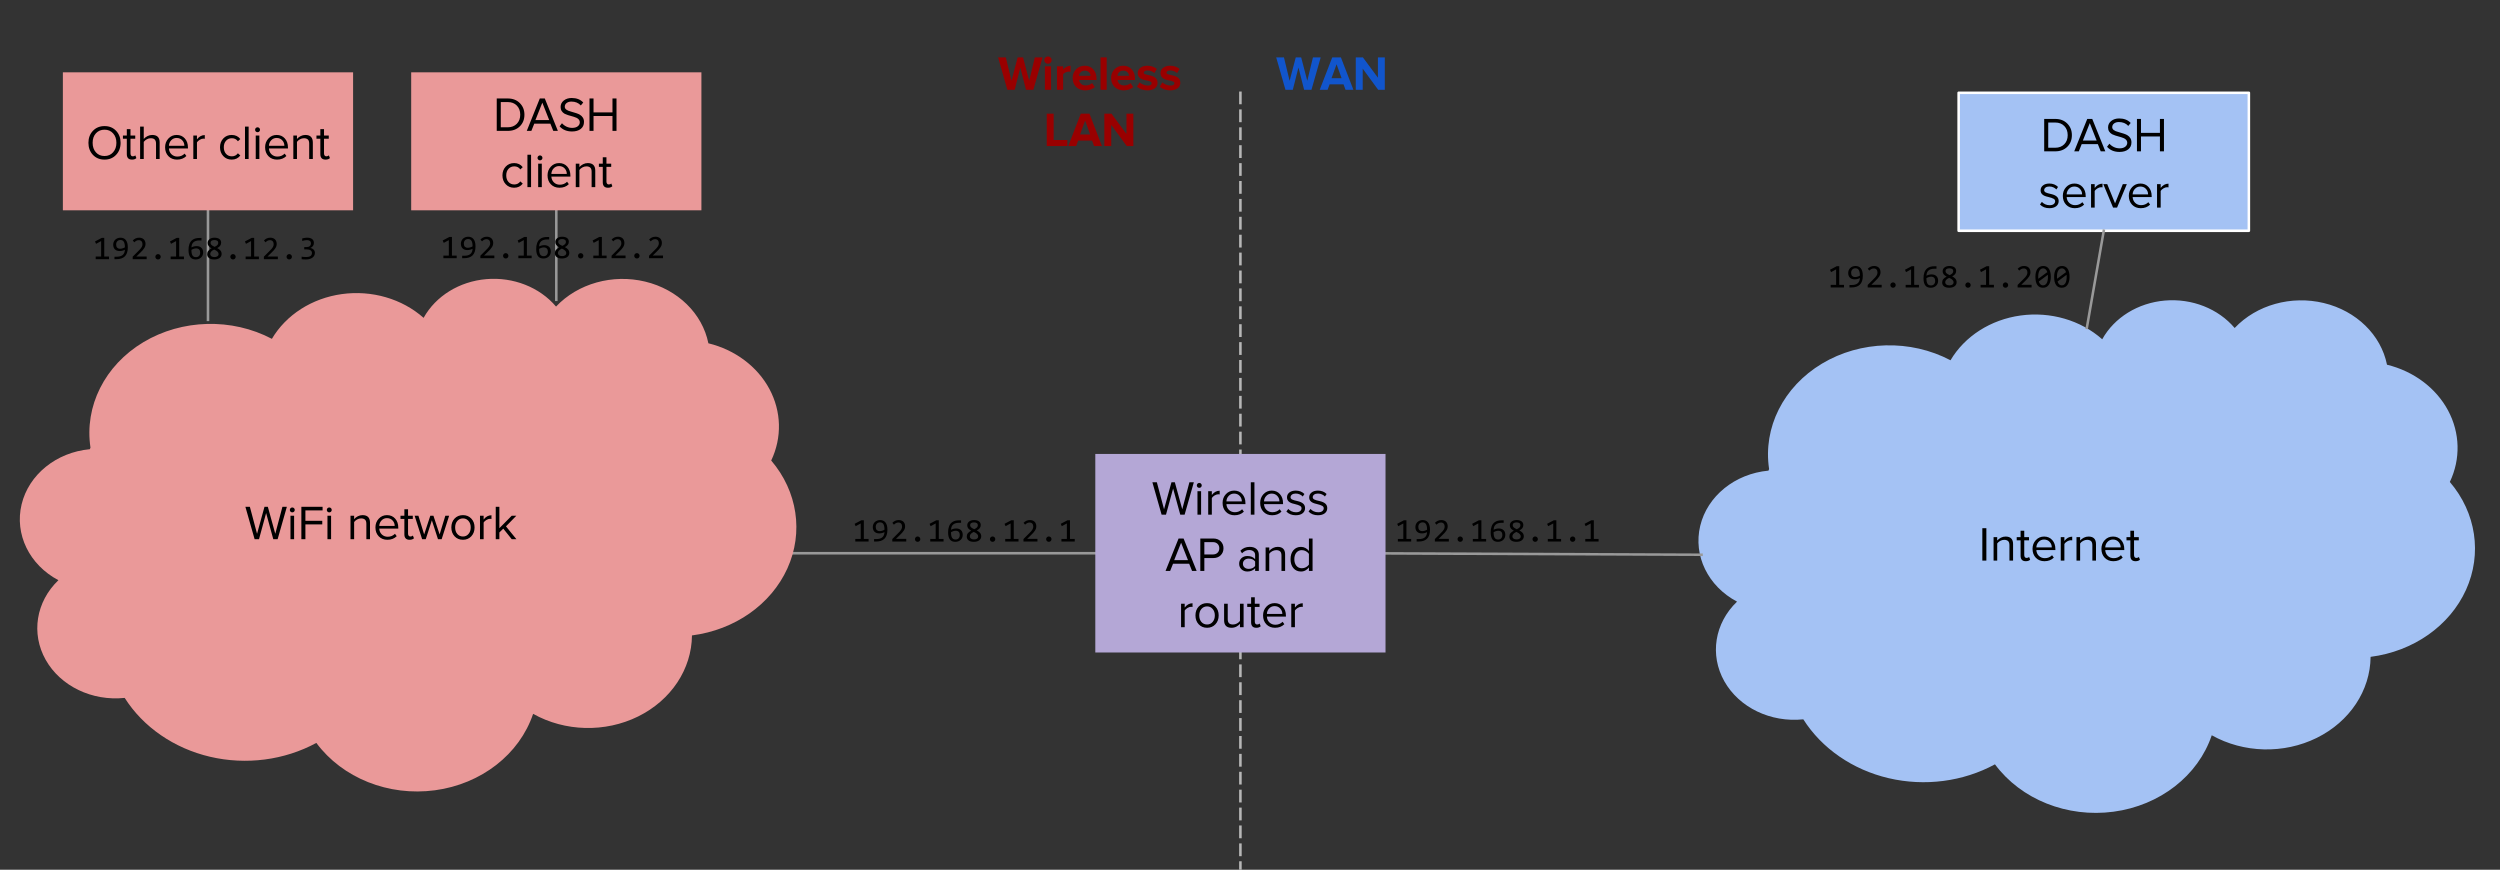 <?xml version="1.0" standalone="yes"?>

<svg version="1.1" viewBox="0.0 0.0 977.535 340.079" fill="none" stroke="none" stroke-linecap="square" stroke-miterlimit="10" xmlns="http://www.w3.org/2000/svg" xmlns:xlink="http://www.w3.org/1999/xlink"><rect x="0.0" y="0.0" width="977.535" height="340.079" fill="#333333" stroke="none"/><clipPath id="p.0"><path d="m0 0l977.535 0l0 340.079l-977.535 0l0 -340.079z" clip-rule="nonzero"></path></clipPath><g clip-path="url(#p.0)"><path fill="#000000" fill-opacity="0.0" d="m0 0l977.535 0l0 340.079l-977.535 0z" fill-rule="evenodd"></path><path fill="#000000" fill-opacity="0.0" d="m81.323 82.231l0 42.835" fill-rule="evenodd"></path><path stroke="#999999" stroke-width="1.0" stroke-linejoin="round" stroke-linecap="butt" d="m81.323 82.231l0 42.835" fill-rule="evenodd"></path><path fill="#000000" fill-opacity="0.0" d="m217.522 82.231l0 34.992" fill-rule="evenodd"></path><path stroke="#999999" stroke-width="1.0" stroke-linejoin="round" stroke-linecap="butt" d="m217.522 82.231l0 34.992" fill-rule="evenodd"></path><path fill="#000000" fill-opacity="0.0" d="m485.018 36.278l0 306.992" fill-rule="evenodd"></path><path stroke="#b7b7b7" stroke-width="1.0" stroke-linejoin="round" stroke-linecap="butt" stroke-dasharray="4.0,3.0" d="m485.018 36.278l0 306.992" fill-rule="evenodd"></path><path fill="#a4c2f4" d="m691.744 183.395l0 0c-2.445 -16.163 5.583 -32.164 20.676 -41.212c15.094 -9.048 34.607 -9.558 50.259 -1.312l0 0c5.544 -9.398 15.692 -15.887 27.374 -17.503c11.682 -1.617 23.525 1.829 31.948 9.294l0 0c4.723 -8.521 13.997 -14.246 24.531 -15.143c10.534 -0.897 20.837 3.159 27.253 10.731l0 0c8.533 -9.032 22.109 -12.835 34.854 -9.763c12.745 3.072 22.369 12.467 24.709 24.119l0 0c10.454 2.565 19.163 9.086 23.875 17.878c4.712 8.792 4.966 18.992 0.696 27.966l0 0c10.294 12.052 12.703 28.112 6.326 42.186c-6.377 14.074 -20.581 24.047 -37.311 26.198c-0.118 13.209 -8.171 25.329 -21.055 31.689c-12.884 6.36 -28.588 5.967 -41.057 -1.028c-5.312 15.82 -20.262 27.46 -38.391 29.891c-18.13 2.431 -36.189 -4.782 -46.375 -18.523c-12.486 6.773 -27.469 8.724 -41.568 5.413c-14.099 -3.311 -26.127 -11.605 -33.371 -23.012l0 0c-12.76 1.343 -25.096 -4.604 -30.888 -14.889c-5.791 -10.285 -3.804 -22.719 4.975 -31.132l0 0c-11.382 -6.026 -17.19 -17.984 -14.395 -29.638c2.795 -11.654 13.559 -20.363 26.68 -21.586z" fill-rule="evenodd"></path><path fill="#000000" fill-opacity="0.0" d="m679.207 235.243l0 0c5.371 2.844 11.576 4.134 17.782 3.697m8.128 42.325c2.669 -0.281 5.284 -0.876 7.78 -1.769m67.155 19.367c-1.877 -2.532 -3.448 -5.238 -4.688 -8.071m89.457 -3.298l0 0c0.968 -2.884 1.596 -5.853 1.872 -8.856m60.238 -21.803c0.126 -14.063 -8.754 -26.939 -22.824 -33.097m53.809 -35.285c-2.279 4.789 -5.757 9.037 -10.163 12.411m-14.406 -58.256l0 0c0.388 1.934 0.568 3.897 0.537 5.861m-60.099 -20.217l0 0c-2.129 2.253 -3.882 4.771 -5.206 7.475m-46.578 -3.064l0 0c-1.134 2.046 -1.981 4.212 -2.522 6.447m-56.802 1.763l0 0c3.312 1.745 6.376 3.845 9.125 6.254m-80.059 36.27l0 0c0.337 2.228 0.869 4.428 1.592 6.58" fill-rule="evenodd"></path><path fill="#000000" d="m775.119 219.208l0 -12.672l1.578 0l0 12.672l-1.578 0zm10.599 0l0 -6.0q0 -1.219 -0.562 -1.672q-0.562 -0.453 -1.5 -0.453q-0.797 0 -1.562 0.422q-0.766 0.422 -1.156 1.0l0 6.703l-1.422 0l0 -9.172l1.422 0l0 1.328q0.594 -0.688 1.453 -1.125q0.875 -0.438 1.828 -0.438q2.922 0 2.922 2.969l0 6.438l-1.422 0zm6.405 0.234q-2.047 0 -2.047 -2.156l0 -6.0l-1.516 0l0 -1.25l1.516 0l0 -2.516l1.438 0l0 2.516l1.859 0l0 1.25l-1.859 0l0 5.703q0 0.516 0.219 0.844q0.234 0.328 0.703 0.328q0.594 0 0.969 -0.375l0.422 1.062q-0.594 0.594 -1.703 0.594zm7.297 0q-2.062 0 -3.375 -1.344q-1.297 -1.359 -1.297 -3.484q0 -2.031 1.297 -3.422q1.297 -1.391 3.234 -1.391q1.969 0 3.188 1.375q1.219 1.359 1.219 3.547l0 0.359l-7.438 0q0.078 1.406 1.016 2.297q0.938 0.875 2.297 0.875q1.672 0 2.828 -1.156l0.688 0.938q-1.406 1.406 -3.656 1.406zm2.859 -5.406q0 -1.266 -0.844 -2.156q-0.828 -0.906 -2.188 -0.906q-1.266 0 -2.109 0.906q-0.844 0.891 -0.891 2.156l6.031 0zm3.503 5.172l0 -9.172l1.422 0l0 1.484q1.281 -1.672 3.062 -1.672l0 1.453l-0.562 -0.062q-0.656 0 -1.438 0.469q-0.766 0.469 -1.062 1.0l0 6.5l-1.422 0zm12.36 0l0 -6.0q0 -1.219 -0.562 -1.672q-0.562 -0.453 -1.5 -0.453q-0.797 0 -1.562 0.422q-0.766 0.422 -1.156 1.0l0 6.703l-1.422 0l0 -9.172l1.422 0l0 1.328q0.594 -0.688 1.453 -1.125q0.875 -0.438 1.828 -0.438q2.922 0 2.922 2.969l0 6.438l-1.422 0zm8.217 0.234q-2.062 0 -3.375 -1.344q-1.297 -1.359 -1.297 -3.484q0 -2.031 1.297 -3.422q1.297 -1.391 3.234 -1.391q1.969 0 3.188 1.375q1.219 1.359 1.219 3.547l0 0.359l-7.438 0q0.078 1.406 1.016 2.297q0.938 0.875 2.297 0.875q1.672 0 2.828 -1.156l0.688 0.938q-1.406 1.406 -3.656 1.406zm2.859 -5.406q0 -1.266 -0.844 -2.156q-0.828 -0.906 -2.188 -0.906q-1.266 0 -2.109 0.906q-0.844 0.891 -0.891 2.156l6.031 0zm5.832 5.406q-2.047 0 -2.047 -2.156l0 -6.0l-1.516 0l0 -1.25l1.516 0l0 -2.516l1.438 0l0 2.516l1.859 0l0 1.25l-1.859 0l0 5.703q0 0.516 0.219 0.844q0.234 0.328 0.703 0.328q0.594 0 0.969 -0.375l0.422 1.062q-0.594 0.594 -1.703 0.594z" fill-rule="nonzero"></path><path fill="#000000" fill-opacity="0.0" d="m485.018 8.186l71.433 0l0 37.197l-71.433 0z" fill-rule="evenodd"></path><path fill="#1155cc" d="m509.929 35.106l-2.219 -8.703l-2.203 8.703l-2.875 0l-3.625 -12.672l3.031 0l2.219 9.156l2.406 -9.156l2.109 0l2.391 9.156l2.219 -9.156l3.031 0l-3.609 12.672l-2.875 0zm16.189 0l-0.781 -2.141l-5.438 0l-0.797 2.141l-3.078 0l4.906 -12.672l3.375 0l4.891 12.672l-3.078 0zm-3.5 -9.969l-1.984 5.453l3.953 0l-1.969 -5.453zm16.261 9.969l-6.047 -8.266l0 8.266l-2.703 0l0 -12.672l2.781 0l5.875 7.953l0 -7.953l2.688 0l0 12.672l-2.594 0z" fill-rule="nonzero"></path><path fill="#000000" fill-opacity="0.0" d="m367.186 8.186l117.827 0l0 37.197l-117.827 0z" fill-rule="evenodd"></path><path fill="#990000" d="m401.18 35.106l-2.219 -8.703l-2.203 8.703l-2.875 0l-3.625 -12.672l3.031 0l2.219 9.156l2.406 -9.156l2.109 0l2.391 9.156l2.219 -9.156l3.031 0l-3.609 12.672l-2.875 0zm8.58 -10.172q-0.578 0 -1.016 -0.406q-0.422 -0.422 -0.422 -1.031q0 -0.609 0.422 -1.016q0.438 -0.406 1.016 -0.406q0.609 0 1.031 0.406q0.422 0.406 0.422 1.016q0 0.609 -0.422 1.031q-0.422 0.406 -1.031 0.406zm-1.188 10.172l0 -9.172l2.406 0l0 9.172l-2.406 0zm4.72 0l0 -9.172l2.406 0l0 1.25q0.5 -0.609 1.281 -1.047q0.797 -0.438 1.641 -0.438l0 2.359l-0.656 -0.062q-0.656 0 -1.312 0.312q-0.656 0.297 -0.953 0.734l0 6.062l-2.406 0zm11.029 0.234q-2.172 0 -3.547 -1.344q-1.359 -1.344 -1.359 -3.484q0 -2.062 1.359 -3.438q1.359 -1.375 3.391 -1.375q2.031 0 3.312 1.406q1.281 1.391 1.281 3.656l0 0.531l-6.812 0q0.109 0.875 0.781 1.5q0.672 0.625 1.859 0.625q0.562 0 1.266 -0.234q0.703 -0.25 1.188 -0.688l1.062 1.562q-0.688 0.625 -1.703 0.953q-1.0 0.328 -2.078 0.328zm2.109 -5.688q-0.062 -0.906 -0.688 -1.469q-0.625 -0.562 -1.578 -0.562q-0.953 0 -1.562 0.578q-0.609 0.578 -0.703 1.453l4.531 0zm3.895 5.453l0 -12.672l2.406 0l0 12.672l-2.406 0zm9.033 0.234q-2.172 0 -3.547 -1.344q-1.359 -1.344 -1.359 -3.484q0 -2.062 1.359 -3.438q1.359 -1.375 3.391 -1.375q2.031 0 3.312 1.406q1.281 1.391 1.281 3.656l0 0.531l-6.812 0q0.109 0.875 0.781 1.5q0.672 0.625 1.859 0.625q0.562 0 1.266 -0.234q0.703 -0.25 1.188 -0.688l1.062 1.562q-0.688 0.625 -1.703 0.953q-1.0 0.328 -2.078 0.328zm2.109 -5.688q-0.062 -0.906 -0.688 -1.469q-0.625 -0.562 -1.578 -0.562q-0.953 0 -1.562 0.578q-0.609 0.578 -0.703 1.453l4.531 0zm7.192 5.688q-1.188 0 -2.281 -0.375q-1.094 -0.391 -1.812 -1.062l1.031 -1.688q0.562 0.516 1.469 0.891q0.906 0.359 1.703 0.359q1.547 0 1.547 -0.984q0 -0.375 -0.406 -0.562q-0.406 -0.188 -1.0 -0.328l-1.312 -0.266q-2.734 -0.594 -2.734 -2.734q0 -1.281 1.047 -2.078q1.062 -0.812 2.719 -0.812q2.141 0 3.703 1.25l-0.969 1.656q-0.422 -0.438 -1.141 -0.75q-0.719 -0.312 -1.578 -0.312q-0.672 0 -1.062 0.266q-0.375 0.266 -0.375 0.641q0 0.344 0.391 0.516q0.406 0.172 1.0 0.297q0.609 0.125 1.312 0.297q0.703 0.156 1.312 0.484q0.609 0.312 1.0 0.875q0.406 0.547 0.406 1.469q0 1.328 -1.078 2.141q-1.078 0.812 -2.891 0.812zm8.899 0q-1.188 0 -2.281 -0.375q-1.094 -0.391 -1.812 -1.062l1.031 -1.688q0.562 0.516 1.469 0.891q0.906 0.359 1.703 0.359q1.547 0 1.547 -0.984q0 -0.375 -0.406 -0.562q-0.406 -0.188 -1.0 -0.328l-1.312 -0.266q-2.734 -0.594 -2.734 -2.734q0 -1.281 1.047 -2.078q1.062 -0.812 2.719 -0.812q2.141 0 3.703 1.25l-0.969 1.656q-0.422 -0.438 -1.141 -0.75q-0.719 -0.312 -1.578 -0.312q-0.672 0 -1.062 0.266q-0.375 0.266 -0.375 0.641q0 0.344 0.391 0.516q0.406 0.172 1.0 0.297q0.609 0.125 1.312 0.297q0.703 0.156 1.312 0.484q0.609 0.312 1.0 0.875q0.406 0.547 0.406 1.469q0 1.328 -1.078 2.141q-1.078 0.812 -2.891 0.812z" fill-rule="nonzero"></path><path fill="#990000" d="m409.291 57.106l0 -12.672l2.703 0l0 10.297l5.359 0l0 2.375l-8.062 0zm18.507 0l-0.781 -2.141l-5.438 0l-0.797 2.141l-3.078 0l4.906 -12.672l3.375 0l4.891 12.672l-3.078 0zm-3.5 -9.969l-1.984 5.453l3.953 0l-1.969 -5.453zm16.261 9.969l-6.047 -8.266l0 8.266l-2.703 0l0 -12.672l2.781 0l5.875 7.953l0 -7.953l2.688 0l0 12.672l-2.594 0z" fill-rule="nonzero"></path><path fill="#000000" fill-opacity="0.0" d="m525.759 216.318l139.559 0.598" fill-rule="evenodd"></path><path stroke="#999999" stroke-width="1.0" stroke-linejoin="round" stroke-linecap="butt" d="m525.759 216.318l139.559 0.598" fill-rule="evenodd"></path><path fill="#000000" fill-opacity="0.0" d="m431.651 216.318l-147.496 0" fill-rule="evenodd"></path><path stroke="#999999" stroke-width="1.0" stroke-linejoin="round" stroke-linecap="butt" d="m431.651 216.318l-147.496 0" fill-rule="evenodd"></path><path fill="#ea9999" d="m160.782 28.278l113.48 0l0 53.953l-113.48 0z" fill-rule="evenodd"></path><path fill="#000000" d="m194.231 51.175l0 -12.672l4.328 0q2.891 0 4.688 1.797q1.812 1.797 1.812 4.547q0 2.781 -1.812 4.562q-1.812 1.766 -4.688 1.766l-4.328 0zm4.328 -1.406q2.172 0 3.516 -1.359q1.344 -1.359 1.344 -3.562q0 -2.203 -1.328 -3.562q-1.328 -1.375 -3.531 -1.375l-2.75 0l0 9.859l2.75 0zm17.778 1.406l-1.125 -2.812l-6.312 0l-1.125 2.812l-1.797 0l5.094 -12.672l1.953 0l5.109 12.672l-1.797 0zm-4.281 -11.031l-2.703 6.812l5.391 0l-2.688 -6.812zm11.62 11.266q-3.062 0 -4.875 -2.016l0.938 -1.203q0.781 0.875 1.812 1.344q1.047 0.469 2.172 0.469q1.375 0 2.172 -0.609q0.812 -0.609 0.812 -1.578q0 -1.5 -2.359 -2.156q-2.781 -0.734 -3.562 -1.172q-0.766 -0.438 -1.172 -1.094q-0.406 -0.656 -0.406 -1.562q0 -1.531 1.219 -2.516q1.234 -1.0 3.125 -1.0q2.859 0 4.5 1.766l-0.938 1.156q-1.375 -1.516 -3.672 -1.516q-1.141 0 -1.875 0.547q-0.734 0.547 -0.734 1.469q0 0.656 0.609 1.125q0.609 0.469 1.766 0.75q2.703 0.734 3.484 1.219q0.797 0.469 1.219 1.172q0.438 0.688 0.438 1.672q0 1.75 -1.281 2.75q-1.266 0.984 -3.391 0.984zm15.808 -0.234l0 -5.812l-7.406 0l0 5.812l-1.578 0l0 -12.672l1.578 0l0 5.453l7.406 0l0 -5.453l1.578 0l0 12.672l-1.578 0z" fill-rule="nonzero"></path><path fill="#000000" d="m201.042 73.409q-2.016 0 -3.297 -1.375q-1.281 -1.375 -1.281 -3.453q0 -2.078 1.281 -3.438q1.281 -1.375 3.297 -1.375q2.125 0 3.359 1.594l-0.938 0.875q-0.875 -1.188 -2.344 -1.188q-1.406 0 -2.297 0.984q-0.875 0.969 -0.875 2.547q0 1.594 0.875 2.578q0.875 0.969 2.297 0.969q1.438 0 2.344 -1.188l0.938 0.859q-1.234 1.609 -3.359 1.609zm5.188 -0.234l0 -12.672l1.422 0l0 12.672l-1.422 0zm4.901 -10.484q-0.375 0 -0.672 -0.266q-0.281 -0.281 -0.281 -0.688q0 -0.406 0.281 -0.688q0.297 -0.281 0.672 -0.281q0.406 0 0.688 0.281q0.281 0.281 0.281 0.688q0 0.406 -0.281 0.688q-0.281 0.266 -0.688 0.266zm-0.703 10.484l0 -9.172l1.422 0l0 9.172l-1.422 0zm8.338 0.234q-2.062 0 -3.375 -1.344q-1.297 -1.359 -1.297 -3.484q0 -2.031 1.297 -3.422q1.297 -1.391 3.234 -1.391q1.969 0 3.188 1.375q1.219 1.359 1.219 3.547l0 0.359l-7.438 0q0.078 1.406 1.016 2.297q0.938 0.875 2.297 0.875q1.672 0 2.828 -1.156l0.688 0.938q-1.406 1.406 -3.656 1.406zm2.859 -5.406q0 -1.266 -0.844 -2.156q-0.828 -0.906 -2.188 -0.906q-1.266 0 -2.109 0.906q-0.844 0.891 -0.891 2.156l6.031 0zm9.707 5.172l0 -6.0q0 -1.219 -0.562 -1.672q-0.562 -0.453 -1.5 -0.453q-0.797 0 -1.562 0.422q-0.766 0.422 -1.156 1.0l0 6.703l-1.422 0l0 -9.172l1.422 0l0 1.328q0.594 -0.688 1.453 -1.125q0.875 -0.438 1.828 -0.438q2.922 0 2.922 2.969l0 6.438l-1.422 0zm6.405 0.234q-2.047 0 -2.047 -2.156l0 -6.0l-1.516 0l0 -1.25l1.516 0l0 -2.516l1.438 0l0 2.516l1.859 0l0 1.25l-1.859 0l0 5.703q0 0.516 0.219 0.844q0.234 0.328 0.703 0.328q0.594 0 0.969 -0.375l0.422 1.062q-0.594 0.594 -1.703 0.594z" fill-rule="nonzero"></path><path fill="#000000" fill-opacity="0.0" d="m324.304 189.955l113.48 0l0 37.197l-113.48 0z" fill-rule="evenodd"></path><path fill="#000000" d="m339.633 211.755l-5.203 0l0 -1.031l2.125 0l0 -6.047l-1.984 1.078l-0.406 -0.938l2.641 -1.391l0.969 0l0 7.297l1.859 0l0 1.031zm7.359 -4.609q0 1.203 -0.297 2.078q-0.297 0.875 -0.875 1.438q-0.562 0.562 -1.406 0.828q-0.844 0.266 -1.953 0.266l-0.688 0l0 -0.969l0.766 0q0.828 0 1.422 -0.156q0.594 -0.172 0.984 -0.484q0.406 -0.328 0.609 -0.781q0.219 -0.469 0.266 -1.062l0.031 -0.25q-0.406 0.234 -0.938 0.375q-0.516 0.141 -1.125 0.141q-0.625 0 -1.109 -0.188q-0.469 -0.188 -0.781 -0.516q-0.312 -0.328 -0.469 -0.781q-0.156 -0.453 -0.156 -0.984q0 -0.578 0.203 -1.078q0.203 -0.5 0.578 -0.875q0.391 -0.375 0.906 -0.578q0.531 -0.219 1.172 -0.219q0.609 0 1.125 0.203q0.531 0.203 0.906 0.656q0.391 0.453 0.609 1.172q0.219 0.719 0.219 1.766zm-2.906 -2.891q-0.359 0 -0.672 0.125q-0.297 0.109 -0.516 0.344q-0.219 0.219 -0.344 0.547q-0.125 0.328 -0.125 0.75q0 0.391 0.094 0.703q0.094 0.297 0.281 0.516q0.203 0.203 0.5 0.328q0.312 0.109 0.719 0.109q0.234 0 0.484 -0.047q0.25 -0.047 0.484 -0.125q0.25 -0.078 0.469 -0.172q0.219 -0.109 0.391 -0.219q0 -0.812 -0.125 -1.359q-0.125 -0.562 -0.359 -0.891q-0.219 -0.328 -0.547 -0.469q-0.328 -0.141 -0.734 -0.141zm10.281 7.5l-5.469 0l0 -0.984l2.141 -2.141q0.531 -0.516 0.859 -0.891q0.328 -0.391 0.516 -0.703q0.188 -0.312 0.25 -0.594q0.062 -0.281 0.062 -0.609q0 -0.297 -0.094 -0.562q-0.078 -0.281 -0.25 -0.484q-0.172 -0.219 -0.453 -0.344q-0.266 -0.125 -0.641 -0.125q-0.531 0 -0.969 0.234q-0.422 0.234 -0.781 0.609l-0.609 -0.719q0.469 -0.5 1.078 -0.797q0.609 -0.297 1.422 -0.297q0.562 0 1.016 0.172q0.453 0.156 0.781 0.469q0.328 0.312 0.5 0.766q0.188 0.438 0.188 1.0q0 0.484 -0.125 0.891q-0.125 0.406 -0.391 0.812q-0.25 0.406 -0.641 0.844q-0.391 0.422 -0.922 0.938l-1.5 1.469l4.031 0l0 1.047zm4.437 -2.0q0.219 0 0.406 0.094q0.203 0.078 0.344 0.219q0.141 0.141 0.219 0.344q0.094 0.188 0.094 0.406q0 0.219 -0.094 0.406q-0.078 0.188 -0.219 0.344q-0.141 0.141 -0.344 0.219q-0.188 0.078 -0.406 0.078q-0.219 0 -0.406 -0.078q-0.188 -0.078 -0.328 -0.219q-0.141 -0.156 -0.234 -0.344q-0.078 -0.188 -0.078 -0.406q0 -0.219 0.078 -0.406q0.094 -0.203 0.234 -0.344q0.141 -0.141 0.328 -0.219q0.188 -0.094 0.406 -0.094zm10.14 2.0l-5.203 0l0 -1.031l2.125 0l0 -6.047l-1.984 1.078l-0.406 -0.938l2.641 -1.391l0.969 0l0 7.297l1.859 0l0 1.031zm7.5 -2.625q0 0.562 -0.203 1.078q-0.203 0.5 -0.594 0.875q-0.375 0.359 -0.922 0.578q-0.531 0.203 -1.188 0.203q-0.688 0 -1.219 -0.219q-0.516 -0.219 -0.875 -0.672q-0.344 -0.453 -0.531 -1.141q-0.188 -0.688 -0.188 -1.641q0 -0.641 0.078 -1.234q0.094 -0.594 0.281 -1.109q0.188 -0.531 0.5 -0.969q0.328 -0.438 0.797 -0.75q0.469 -0.328 1.109 -0.5q0.641 -0.172 1.484 -0.172l0.828 0l0 0.969l-0.891 0q-0.75 0 -1.297 0.188q-0.547 0.172 -0.922 0.5q-0.359 0.312 -0.562 0.766q-0.188 0.453 -0.234 1.031l-0.031 0.25q0.406 -0.234 0.922 -0.375q0.531 -0.141 1.141 -0.141q0.625 0 1.094 0.188q0.469 0.188 0.781 0.516q0.328 0.312 0.484 0.781q0.156 0.453 0.156 1.0zm-1.156 0.062q0 -0.375 -0.094 -0.688q-0.094 -0.312 -0.297 -0.516q-0.188 -0.219 -0.484 -0.328q-0.297 -0.125 -0.719 -0.125q-0.25 0 -0.5 0.047q-0.234 0.047 -0.484 0.125q-0.234 0.078 -0.453 0.188q-0.219 0.094 -0.391 0.203q0 0.828 0.109 1.375q0.125 0.547 0.344 0.875q0.234 0.328 0.562 0.469q0.328 0.141 0.75 0.141q0.375 0 0.672 -0.109q0.297 -0.125 0.516 -0.344q0.219 -0.234 0.344 -0.562q0.125 -0.328 0.125 -0.75zm8.39 0.484q0 0.516 -0.219 0.938q-0.219 0.406 -0.609 0.688q-0.391 0.281 -0.922 0.422q-0.516 0.141 -1.141 0.141q-0.672 0 -1.188 -0.141q-0.516 -0.156 -0.875 -0.422q-0.344 -0.281 -0.531 -0.656q-0.172 -0.375 -0.172 -0.828q0 -0.766 0.422 -1.312q0.438 -0.547 1.328 -1.0q-0.812 -0.422 -1.188 -0.922q-0.375 -0.5 -0.375 -1.156q0 -0.406 0.156 -0.781q0.172 -0.375 0.5 -0.656q0.344 -0.297 0.844 -0.469q0.5 -0.172 1.172 -0.172q0.641 0 1.125 0.141q0.484 0.125 0.812 0.391q0.344 0.25 0.5 0.609q0.172 0.359 0.172 0.797q0 0.734 -0.406 1.25q-0.406 0.5 -1.141 0.875q0.359 0.188 0.672 0.406q0.328 0.219 0.562 0.5q0.234 0.266 0.359 0.609q0.141 0.328 0.141 0.75zm-1.328 -4.297q0 -0.562 -0.391 -0.828q-0.391 -0.281 -1.109 -0.281q-0.719 0 -1.125 0.281q-0.391 0.266 -0.391 0.797q0 0.25 0.094 0.469q0.109 0.203 0.297 0.391q0.203 0.188 0.5 0.359q0.297 0.172 0.719 0.359q0.719 -0.328 1.062 -0.688q0.344 -0.375 0.344 -0.859zm0.125 4.375q0 -0.234 -0.078 -0.453q-0.078 -0.219 -0.281 -0.438q-0.188 -0.219 -0.516 -0.438q-0.328 -0.219 -0.844 -0.438q-0.438 0.203 -0.734 0.406q-0.281 0.203 -0.469 0.422q-0.188 0.219 -0.266 0.453q-0.062 0.219 -0.062 0.469q0 0.281 0.125 0.516q0.125 0.219 0.328 0.375q0.219 0.141 0.516 0.219q0.297 0.078 0.656 0.078q0.328 0 0.625 -0.062q0.297 -0.078 0.516 -0.219q0.219 -0.141 0.344 -0.359q0.141 -0.219 0.141 -0.531zm5.64 0q0.219 0 0.406 0.094q0.203 0.078 0.344 0.219q0.141 0.141 0.219 0.344q0.094 0.188 0.094 0.406q0 0.219 -0.094 0.406q-0.078 0.188 -0.219 0.344q-0.141 0.141 -0.344 0.219q-0.188 0.078 -0.406 0.078q-0.219 0 -0.406 -0.078q-0.188 -0.078 -0.328 -0.219q-0.141 -0.156 -0.234 -0.344q-0.078 -0.188 -0.078 -0.406q0 -0.219 0.078 -0.406q0.094 -0.203 0.234 -0.344q0.141 -0.141 0.328 -0.219q0.188 -0.094 0.406 -0.094zm10.14 2.0l-5.203 0l0 -1.031l2.125 0l0 -6.047l-1.984 1.078l-0.406 -0.938l2.641 -1.391l0.969 0l0 7.297l1.859 0l0 1.031zm7.406 0l-5.469 0l0 -0.984l2.141 -2.141q0.531 -0.516 0.859 -0.891q0.328 -0.391 0.516 -0.703q0.188 -0.312 0.25 -0.594q0.062 -0.281 0.062 -0.609q0 -0.297 -0.094 -0.562q-0.078 -0.281 -0.25 -0.484q-0.172 -0.219 -0.453 -0.344q-0.266 -0.125 -0.641 -0.125q-0.531 0 -0.969 0.234q-0.422 0.234 -0.781 0.609l-0.609 -0.719q0.469 -0.5 1.078 -0.797q0.609 -0.297 1.422 -0.297q0.562 0 1.016 0.172q0.453 0.156 0.781 0.469q0.328 0.312 0.5 0.766q0.188 0.438 0.188 1.0q0 0.484 -0.125 0.891q-0.125 0.406 -0.391 0.812q-0.25 0.406 -0.641 0.844q-0.391 0.422 -0.922 0.938l-1.5 1.469l4.031 0l0 1.047zm4.437 -2.0q0.219 0 0.406 0.094q0.203 0.078 0.344 0.219q0.141 0.141 0.219 0.344q0.094 0.188 0.094 0.406q0 0.219 -0.094 0.406q-0.078 0.188 -0.219 0.344q-0.141 0.141 -0.344 0.219q-0.188 0.078 -0.406 0.078q-0.219 0 -0.406 -0.078q-0.188 -0.078 -0.328 -0.219q-0.141 -0.156 -0.234 -0.344q-0.078 -0.188 -0.078 -0.406q0 -0.219 0.078 -0.406q0.094 -0.203 0.234 -0.344q0.141 -0.141 0.328 -0.219q0.188 -0.094 0.406 -0.094zm10.14 2.0l-5.203 0l0 -1.031l2.125 0l0 -6.047l-1.984 1.078l-0.406 -0.938l2.641 -1.391l0.969 0l0 7.297l1.859 0l0 1.031z" fill-rule="nonzero"></path><path fill="#000000" fill-opacity="0.0" d="m536.461 189.955l126.52 0l0 37.197l-126.52 0z" fill-rule="evenodd"></path><path fill="#000000" d="m551.789 211.755l-5.203 0l0 -1.031l2.125 0l0 -6.047l-1.984 1.078l-0.406 -0.938l2.641 -1.391l0.969 0l0 7.297l1.859 0l0 1.031zm7.359 -4.609q0 1.203 -0.297 2.078q-0.297 0.875 -0.875 1.438q-0.562 0.562 -1.406 0.828q-0.844 0.266 -1.953 0.266l-0.688 0l0 -0.969l0.766 0q0.828 0 1.422 -0.156q0.594 -0.172 0.984 -0.484q0.406 -0.328 0.609 -0.781q0.219 -0.469 0.266 -1.062l0.031 -0.25q-0.406 0.234 -0.938 0.375q-0.516 0.141 -1.125 0.141q-0.625 0 -1.109 -0.188q-0.469 -0.188 -0.781 -0.516q-0.312 -0.328 -0.469 -0.781q-0.156 -0.453 -0.156 -0.984q0 -0.578 0.203 -1.078q0.203 -0.5 0.578 -0.875q0.391 -0.375 0.906 -0.578q0.531 -0.219 1.172 -0.219q0.609 0 1.125 0.203q0.531 0.203 0.906 0.656q0.391 0.453 0.609 1.172q0.219 0.719 0.219 1.766zm-2.906 -2.891q-0.359 0 -0.672 0.125q-0.297 0.109 -0.516 0.344q-0.219 0.219 -0.344 0.547q-0.125 0.328 -0.125 0.75q0 0.391 0.094 0.703q0.094 0.297 0.281 0.516q0.203 0.203 0.5 0.328q0.312 0.109 0.719 0.109q0.234 0 0.484 -0.047q0.25 -0.047 0.484 -0.125q0.25 -0.078 0.469 -0.172q0.219 -0.109 0.391 -0.219q0 -0.812 -0.125 -1.359q-0.125 -0.562 -0.359 -0.891q-0.219 -0.328 -0.547 -0.469q-0.328 -0.141 -0.734 -0.141zm10.281 7.5l-5.469 0l0 -0.984l2.141 -2.141q0.531 -0.516 0.859 -0.891q0.328 -0.391 0.516 -0.703q0.188 -0.312 0.25 -0.594q0.062 -0.281 0.062 -0.609q0 -0.297 -0.094 -0.562q-0.078 -0.281 -0.25 -0.484q-0.172 -0.219 -0.453 -0.344q-0.266 -0.125 -0.641 -0.125q-0.531 0 -0.969 0.234q-0.422 0.234 -0.781 0.609l-0.609 -0.719q0.469 -0.5 1.078 -0.797q0.609 -0.297 1.422 -0.297q0.562 0 1.016 0.172q0.453 0.156 0.781 0.469q0.328 0.312 0.5 0.766q0.188 0.438 0.188 1.0q0 0.484 -0.125 0.891q-0.125 0.406 -0.391 0.812q-0.25 0.406 -0.641 0.844q-0.391 0.422 -0.922 0.938l-1.5 1.469l4.031 0l0 1.047zm4.437 -2.0q0.219 0 0.406 0.094q0.203 0.078 0.344 0.219q0.141 0.141 0.219 0.344q0.094 0.188 0.094 0.406q0 0.219 -0.094 0.406q-0.078 0.188 -0.219 0.344q-0.141 0.141 -0.344 0.219q-0.188 0.078 -0.406 0.078q-0.219 0 -0.406 -0.078q-0.188 -0.078 -0.328 -0.219q-0.141 -0.156 -0.234 -0.344q-0.078 -0.188 -0.078 -0.406q0 -0.219 0.078 -0.406q0.094 -0.203 0.234 -0.344q0.141 -0.141 0.328 -0.219q0.188 -0.094 0.406 -0.094zm10.14 2.0l-5.203 0l0 -1.031l2.125 0l0 -6.047l-1.984 1.078l-0.406 -0.938l2.641 -1.391l0.969 0l0 7.297l1.859 0l0 1.031zm7.5 -2.625q0 0.562 -0.203 1.078q-0.203 0.5 -0.594 0.875q-0.375 0.359 -0.922 0.578q-0.531 0.203 -1.188 0.203q-0.688 0 -1.219 -0.219q-0.516 -0.219 -0.875 -0.672q-0.344 -0.453 -0.531 -1.141q-0.188 -0.688 -0.188 -1.641q0 -0.641 0.078 -1.234q0.094 -0.594 0.281 -1.109q0.188 -0.531 0.5 -0.969q0.328 -0.438 0.797 -0.75q0.469 -0.328 1.109 -0.5q0.641 -0.172 1.484 -0.172l0.828 0l0 0.969l-0.891 0q-0.75 0 -1.297 0.188q-0.547 0.172 -0.922 0.5q-0.359 0.312 -0.562 0.766q-0.188 0.453 -0.234 1.031l-0.031 0.25q0.406 -0.234 0.922 -0.375q0.531 -0.141 1.141 -0.141q0.625 0 1.094 0.188q0.469 0.188 0.781 0.516q0.328 0.312 0.484 0.781q0.156 0.453 0.156 1.0zm-1.156 0.062q0 -0.375 -0.094 -0.688q-0.094 -0.312 -0.297 -0.516q-0.188 -0.219 -0.484 -0.328q-0.297 -0.125 -0.719 -0.125q-0.25 0 -0.5 0.047q-0.234 0.047 -0.484 0.125q-0.234 0.078 -0.453 0.188q-0.219 0.094 -0.391 0.203q0 0.828 0.109 1.375q0.125 0.547 0.344 0.875q0.234 0.328 0.562 0.469q0.328 0.141 0.75 0.141q0.375 0 0.672 -0.109q0.297 -0.125 0.516 -0.344q0.219 -0.234 0.344 -0.562q0.125 -0.328 0.125 -0.75zm8.39 0.484q0 0.516 -0.219 0.938q-0.219 0.406 -0.609 0.688q-0.391 0.281 -0.922 0.422q-0.516 0.141 -1.141 0.141q-0.672 0 -1.188 -0.141q-0.516 -0.156 -0.875 -0.422q-0.344 -0.281 -0.531 -0.656q-0.172 -0.375 -0.172 -0.828q0 -0.766 0.422 -1.312q0.438 -0.547 1.328 -1.0q-0.812 -0.422 -1.188 -0.922q-0.375 -0.5 -0.375 -1.156q0 -0.406 0.156 -0.781q0.172 -0.375 0.5 -0.656q0.344 -0.297 0.844 -0.469q0.5 -0.172 1.172 -0.172q0.641 0 1.125 0.141q0.484 0.125 0.812 0.391q0.344 0.25 0.5 0.609q0.172 0.359 0.172 0.797q0 0.734 -0.406 1.25q-0.406 0.5 -1.141 0.875q0.359 0.188 0.672 0.406q0.328 0.219 0.562 0.5q0.234 0.266 0.359 0.609q0.141 0.328 0.141 0.75zm-1.328 -4.297q0 -0.562 -0.391 -0.828q-0.391 -0.281 -1.109 -0.281q-0.719 0 -1.125 0.281q-0.391 0.266 -0.391 0.797q0 0.25 0.094 0.469q0.109 0.203 0.297 0.391q0.203 0.188 0.5 0.359q0.297 0.172 0.719 0.359q0.719 -0.328 1.062 -0.688q0.344 -0.375 0.344 -0.859zm0.125 4.375q0 -0.234 -0.078 -0.453q-0.078 -0.219 -0.281 -0.438q-0.188 -0.219 -0.516 -0.438q-0.328 -0.219 -0.844 -0.438q-0.438 0.203 -0.734 0.406q-0.281 0.203 -0.469 0.422q-0.188 0.219 -0.266 0.453q-0.062 0.219 -0.062 0.469q0 0.281 0.125 0.516q0.125 0.219 0.328 0.375q0.219 0.141 0.516 0.219q0.297 0.078 0.656 0.078q0.328 0 0.625 -0.062q0.297 -0.078 0.516 -0.219q0.219 -0.141 0.344 -0.359q0.141 -0.219 0.141 -0.531zm5.64 0q0.219 0 0.406 0.094q0.203 0.078 0.344 0.219q0.141 0.141 0.219 0.344q0.094 0.188 0.094 0.406q0 0.219 -0.094 0.406q-0.078 0.188 -0.219 0.344q-0.141 0.141 -0.344 0.219q-0.188 0.078 -0.406 0.078q-0.219 0 -0.406 -0.078q-0.188 -0.078 -0.328 -0.219q-0.141 -0.156 -0.234 -0.344q-0.078 -0.188 -0.078 -0.406q0 -0.219 0.078 -0.406q0.094 -0.203 0.234 -0.344q0.141 -0.141 0.328 -0.219q0.188 -0.094 0.406 -0.094zm10.14 2.0l-5.203 0l0 -1.031l2.125 0l0 -6.047l-1.984 1.078l-0.406 -0.938l2.641 -1.391l0.969 0l0 7.297l1.859 0l0 1.031zm4.515 -2.0q0.219 0 0.406 0.094q0.203 0.078 0.344 0.219q0.141 0.141 0.219 0.344q0.094 0.188 0.094 0.406q0 0.219 -0.094 0.406q-0.078 0.188 -0.219 0.344q-0.141 0.141 -0.344 0.219q-0.188 0.078 -0.406 0.078q-0.219 0 -0.406 -0.078q-0.188 -0.078 -0.328 -0.219q-0.141 -0.156 -0.234 -0.344q-0.078 -0.188 -0.078 -0.406q0 -0.219 0.078 -0.406q0.094 -0.203 0.234 -0.344q0.141 -0.141 0.328 -0.219q0.188 -0.094 0.406 -0.094zm10.14 2.0l-5.203 0l0 -1.031l2.125 0l0 -6.047l-1.984 1.078l-0.406 -0.938l2.641 -1.391l0.969 0l0 7.297l1.859 0l0 1.031z" fill-rule="nonzero"></path><path fill="#a4c2f4" d="m765.858 36.278l113.48 0l0 53.953l-113.48 0z" fill-rule="evenodd"></path><path stroke="#ffffff" stroke-width="1.0" stroke-linejoin="round" stroke-linecap="butt" d="m765.858 36.278l113.48 0l0 53.953l-113.48 0z" fill-rule="evenodd"></path><path fill="#000000" d="m799.307 59.175l0 -12.672l4.328 0q2.891 0 4.688 1.797q1.812 1.797 1.812 4.547q0 2.781 -1.812 4.562q-1.812 1.766 -4.688 1.766l-4.328 0zm4.328 -1.406q2.172 0 3.516 -1.359q1.344 -1.359 1.344 -3.562q0 -2.203 -1.328 -3.562q-1.328 -1.375 -3.531 -1.375l-2.75 0l0 9.859l2.75 0zm17.778 1.406l-1.125 -2.812l-6.312 0l-1.125 2.812l-1.797 0l5.094 -12.672l1.953 0l5.109 12.672l-1.797 0zm-4.281 -11.031l-2.703 6.812l5.391 0l-2.688 -6.812zm11.62 11.266q-3.062 0 -4.875 -2.016l0.938 -1.203q0.781 0.875 1.812 1.344q1.047 0.469 2.172 0.469q1.375 0 2.172 -0.609q0.812 -0.609 0.812 -1.578q0 -1.5 -2.359 -2.156q-2.781 -0.734 -3.562 -1.172q-0.766 -0.438 -1.172 -1.094q-0.406 -0.656 -0.406 -1.562q0 -1.531 1.219 -2.516q1.234 -1.0 3.125 -1.0q2.859 0 4.5 1.766l-0.938 1.156q-1.375 -1.516 -3.672 -1.516q-1.141 0 -1.875 0.547q-0.734 0.547 -0.734 1.469q0 0.656 0.609 1.125q0.609 0.469 1.766 0.75q2.703 0.734 3.484 1.219q0.797 0.469 1.219 1.172q0.438 0.688 0.438 1.672q0 1.75 -1.281 2.75q-1.266 0.984 -3.391 0.984zm15.808 -0.234l0 -5.812l-7.406 0l0 5.812l-1.578 0l0 -12.672l1.578 0l0 5.453l7.406 0l0 -5.453l1.578 0l0 12.672l-1.578 0z" fill-rule="nonzero"></path><path fill="#000000" d="m801.358 81.409q-2.328 0 -3.703 -1.453l0.75 -1.016q0.453 0.531 1.25 0.922q0.812 0.375 1.766 0.375q1.062 0 1.609 -0.438q0.562 -0.453 0.562 -1.141q0 -0.594 -0.609 -0.938q-0.594 -0.359 -2.234 -0.75q-1.375 -0.281 -2.109 -0.891q-0.734 -0.625 -0.734 -1.672q0 -1.156 0.922 -1.891q0.938 -0.75 2.5 -0.75q2.062 0 3.391 1.328l-0.656 0.984q-0.422 -0.484 -1.141 -0.812q-0.703 -0.344 -1.594 -0.344q-0.953 0 -1.5 0.422q-0.531 0.422 -0.531 1.031q0 0.547 0.609 0.875q0.609 0.312 2.234 0.656q1.391 0.328 2.109 0.984q0.719 0.656 0.719 1.734q0 1.281 -0.984 2.031q-0.984 0.75 -2.625 0.75zm9.91 0q-2.062 0 -3.375 -1.344q-1.297 -1.359 -1.297 -3.484q0 -2.031 1.297 -3.422q1.297 -1.391 3.234 -1.391q1.969 0 3.188 1.375q1.219 1.359 1.219 3.547l0 0.359l-7.438 0q0.078 1.406 1.016 2.297q0.938 0.875 2.297 0.875q1.672 0 2.828 -1.156l0.688 0.938q-1.406 1.406 -3.656 1.406zm2.859 -5.406q0 -1.266 -0.844 -2.156q-0.828 -0.906 -2.188 -0.906q-1.266 0 -2.109 0.906q-0.844 0.891 -0.891 2.156l6.031 0zm3.503 5.172l0 -9.172l1.422 0l0 1.484q1.281 -1.672 3.062 -1.672l0 1.453l-0.562 -0.062q-0.656 0 -1.438 0.469q-0.766 0.469 -1.062 1.0l0 6.5l-1.422 0zm8.61 0l-3.812 -9.172l1.531 0l3.062 7.516l3.031 -7.516l1.562 0l-3.812 9.172l-1.562 0zm10.829 0.234q-2.062 0 -3.375 -1.344q-1.297 -1.359 -1.297 -3.484q0 -2.031 1.297 -3.422q1.297 -1.391 3.234 -1.391q1.969 0 3.188 1.375q1.219 1.359 1.219 3.547l0 0.359l-7.438 0q0.078 1.406 1.016 2.297q0.938 0.875 2.297 0.875q1.672 0 2.828 -1.156l0.688 0.938q-1.406 1.406 -3.656 1.406zm2.859 -5.406q0 -1.266 -0.844 -2.156q-0.828 -0.906 -2.188 -0.906q-1.266 0 -2.109 0.906q-0.844 0.891 -0.891 2.156l6.031 0zm3.503 5.172l0 -9.172l1.422 0l0 1.484q1.281 -1.672 3.062 -1.672l0 1.453l-0.562 -0.062q-0.656 0 -1.438 0.469q-0.766 0.469 -1.062 1.0l0 6.5l-1.422 0z" fill-rule="nonzero"></path><path fill="#000000" fill-opacity="0.0" d="m822.598 90.231l-6.614 37.953" fill-rule="evenodd"></path><path stroke="#999999" stroke-width="1.0" stroke-linejoin="round" stroke-linecap="butt" d="m822.598 90.231l-6.614 37.953" fill-rule="evenodd"></path><path fill="#000000" fill-opacity="0.0" d="m705.699 90.609l126.52 0l0 37.197l-126.52 0z" fill-rule="evenodd"></path><path fill="#000000" d="m721.028 112.409l-5.203 0l0 -1.031l2.125 0l0 -6.047l-1.984 1.078l-0.406 -0.938l2.641 -1.391l0.969 0l0 7.297l1.859 0l0 1.031zm7.359 -4.609q0 1.203 -0.297 2.078q-0.297 0.875 -0.875 1.438q-0.562 0.562 -1.406 0.828q-0.844 0.266 -1.953 0.266l-0.688 0l0 -0.969l0.766 0q0.828 0 1.422 -0.156q0.594 -0.172 0.984 -0.484q0.406 -0.328 0.609 -0.781q0.219 -0.469 0.266 -1.062l0.031 -0.25q-0.406 0.234 -0.938 0.375q-0.516 0.141 -1.125 0.141q-0.625 0 -1.109 -0.188q-0.469 -0.188 -0.781 -0.516q-0.312 -0.328 -0.469 -0.781q-0.156 -0.453 -0.156 -0.984q0 -0.578 0.203 -1.078q0.203 -0.5 0.578 -0.875q0.391 -0.375 0.906 -0.578q0.531 -0.219 1.172 -0.219q0.609 0 1.125 0.203q0.531 0.203 0.906 0.656q0.391 0.453 0.609 1.172q0.219 0.719 0.219 1.766zm-2.906 -2.891q-0.359 0 -0.672 0.125q-0.297 0.109 -0.516 0.344q-0.219 0.219 -0.344 0.547q-0.125 0.328 -0.125 0.75q0 0.391 0.094 0.703q0.094 0.297 0.281 0.516q0.203 0.203 0.5 0.328q0.312 0.109 0.719 0.109q0.234 0 0.484 -0.047q0.25 -0.047 0.484 -0.125q0.25 -0.078 0.469 -0.172q0.219 -0.109 0.391 -0.219q0 -0.812 -0.125 -1.359q-0.125 -0.562 -0.359 -0.891q-0.219 -0.328 -0.547 -0.469q-0.328 -0.141 -0.734 -0.141zm10.281 7.5l-5.469 0l0 -0.984l2.141 -2.141q0.531 -0.516 0.859 -0.891q0.328 -0.391 0.516 -0.703q0.188 -0.312 0.25 -0.594q0.062 -0.281 0.062 -0.609q0 -0.297 -0.094 -0.562q-0.078 -0.281 -0.25 -0.484q-0.172 -0.219 -0.453 -0.344q-0.266 -0.125 -0.641 -0.125q-0.531 0 -0.969 0.234q-0.422 0.234 -0.781 0.609l-0.609 -0.719q0.469 -0.5 1.078 -0.797q0.609 -0.297 1.422 -0.297q0.562 0 1.016 0.172q0.453 0.156 0.781 0.469q0.328 0.312 0.5 0.766q0.188 0.438 0.188 1.0q0 0.484 -0.125 0.891q-0.125 0.406 -0.391 0.812q-0.25 0.406 -0.641 0.844q-0.391 0.422 -0.922 0.938l-1.5 1.469l4.031 0l0 1.047zm4.437 -2.0q0.219 0 0.406 0.094q0.203 0.078 0.344 0.219q0.141 0.141 0.219 0.344q0.094 0.188 0.094 0.406q0 0.219 -0.094 0.406q-0.078 0.188 -0.219 0.344q-0.141 0.141 -0.344 0.219q-0.188 0.078 -0.406 0.078q-0.219 0 -0.406 -0.078q-0.188 -0.078 -0.328 -0.219q-0.141 -0.156 -0.234 -0.344q-0.078 -0.188 -0.078 -0.406q0 -0.219 0.078 -0.406q0.094 -0.203 0.234 -0.344q0.141 -0.141 0.328 -0.219q0.188 -0.094 0.406 -0.094zm10.14 2.0l-5.203 0l0 -1.031l2.125 0l0 -6.047l-1.984 1.078l-0.406 -0.938l2.641 -1.391l0.969 0l0 7.297l1.859 0l0 1.031zm7.5 -2.625q0 0.562 -0.203 1.078q-0.203 0.5 -0.594 0.875q-0.375 0.359 -0.922 0.578q-0.531 0.203 -1.188 0.203q-0.688 0 -1.219 -0.219q-0.516 -0.219 -0.875 -0.672q-0.344 -0.453 -0.531 -1.141q-0.188 -0.688 -0.188 -1.641q0 -0.641 0.078 -1.234q0.094 -0.594 0.281 -1.109q0.188 -0.531 0.5 -0.969q0.328 -0.438 0.797 -0.75q0.469 -0.328 1.109 -0.5q0.641 -0.172 1.484 -0.172l0.828 0l0 0.969l-0.891 0q-0.75 0 -1.297 0.188q-0.547 0.172 -0.922 0.5q-0.359 0.312 -0.562 0.766q-0.188 0.453 -0.234 1.031l-0.031 0.25q0.406 -0.234 0.922 -0.375q0.531 -0.141 1.141 -0.141q0.625 0 1.094 0.188q0.469 0.188 0.781 0.516q0.328 0.312 0.484 0.781q0.156 0.453 0.156 1.0zm-1.156 0.062q0 -0.375 -0.094 -0.688q-0.094 -0.312 -0.297 -0.516q-0.188 -0.219 -0.484 -0.328q-0.297 -0.125 -0.719 -0.125q-0.25 0 -0.5 0.047q-0.234 0.047 -0.484 0.125q-0.234 0.078 -0.453 0.188q-0.219 0.094 -0.391 0.203q0 0.828 0.109 1.375q0.125 0.547 0.344 0.875q0.234 0.328 0.562 0.469q0.328 0.141 0.75 0.141q0.375 0 0.672 -0.109q0.297 -0.125 0.516 -0.344q0.219 -0.234 0.344 -0.562q0.125 -0.328 0.125 -0.75zm8.39 0.484q0 0.516 -0.219 0.938q-0.219 0.406 -0.609 0.688q-0.391 0.281 -0.922 0.422q-0.516 0.141 -1.141 0.141q-0.672 0 -1.188 -0.141q-0.516 -0.156 -0.875 -0.422q-0.344 -0.281 -0.531 -0.656q-0.172 -0.375 -0.172 -0.828q0 -0.766 0.422 -1.312q0.438 -0.547 1.328 -1.0q-0.812 -0.422 -1.188 -0.922q-0.375 -0.5 -0.375 -1.156q0 -0.406 0.156 -0.781q0.172 -0.375 0.5 -0.656q0.344 -0.297 0.844 -0.469q0.5 -0.172 1.172 -0.172q0.641 0 1.125 0.141q0.484 0.125 0.812 0.391q0.344 0.25 0.5 0.609q0.172 0.359 0.172 0.797q0 0.734 -0.406 1.25q-0.406 0.5 -1.141 0.875q0.359 0.188 0.672 0.406q0.328 0.219 0.562 0.5q0.234 0.266 0.359 0.609q0.141 0.328 0.141 0.75zm-1.328 -4.297q0 -0.562 -0.391 -0.828q-0.391 -0.281 -1.109 -0.281q-0.719 0 -1.125 0.281q-0.391 0.266 -0.391 0.797q0 0.25 0.094 0.469q0.109 0.203 0.297 0.391q0.203 0.188 0.5 0.359q0.297 0.172 0.719 0.359q0.719 -0.328 1.062 -0.688q0.344 -0.375 0.344 -0.859zm0.125 4.375q0 -0.234 -0.078 -0.453q-0.078 -0.219 -0.281 -0.438q-0.188 -0.219 -0.516 -0.438q-0.328 -0.219 -0.844 -0.438q-0.438 0.203 -0.734 0.406q-0.281 0.203 -0.469 0.422q-0.188 0.219 -0.266 0.453q-0.062 0.219 -0.062 0.469q0 0.281 0.125 0.516q0.125 0.219 0.328 0.375q0.219 0.141 0.516 0.219q0.297 0.078 0.656 0.078q0.328 0 0.625 -0.062q0.297 -0.078 0.516 -0.219q0.219 -0.141 0.344 -0.359q0.141 -0.219 0.141 -0.531zm5.64 0q0.219 0 0.406 0.094q0.203 0.078 0.344 0.219q0.141 0.141 0.219 0.344q0.094 0.188 0.094 0.406q0 0.219 -0.094 0.406q-0.078 0.188 -0.219 0.344q-0.141 0.141 -0.344 0.219q-0.188 0.078 -0.406 0.078q-0.219 0 -0.406 -0.078q-0.188 -0.078 -0.328 -0.219q-0.141 -0.156 -0.234 -0.344q-0.078 -0.188 -0.078 -0.406q0 -0.219 0.078 -0.406q0.094 -0.203 0.234 -0.344q0.141 -0.141 0.328 -0.219q0.188 -0.094 0.406 -0.094zm10.14 2.0l-5.203 0l0 -1.031l2.125 0l0 -6.047l-1.984 1.078l-0.406 -0.938l2.641 -1.391l0.969 0l0 7.297l1.859 0l0 1.031zm4.515 -2.0q0.219 0 0.406 0.094q0.203 0.078 0.344 0.219q0.141 0.141 0.219 0.344q0.094 0.188 0.094 0.406q0 0.219 -0.094 0.406q-0.078 0.188 -0.219 0.344q-0.141 0.141 -0.344 0.219q-0.188 0.078 -0.406 0.078q-0.219 0 -0.406 -0.078q-0.188 -0.078 -0.328 -0.219q-0.141 -0.156 -0.234 -0.344q-0.078 -0.188 -0.078 -0.406q0 -0.219 0.078 -0.406q0.094 -0.203 0.234 -0.344q0.141 -0.141 0.328 -0.219q0.188 -0.094 0.406 -0.094zm10.219 2.0l-5.469 0l0 -0.984l2.141 -2.141q0.531 -0.516 0.859 -0.891q0.328 -0.391 0.516 -0.703q0.188 -0.312 0.25 -0.594q0.062 -0.281 0.062 -0.609q0 -0.297 -0.094 -0.562q-0.078 -0.281 -0.25 -0.484q-0.172 -0.219 -0.453 -0.344q-0.266 -0.125 -0.641 -0.125q-0.531 0 -0.969 0.234q-0.422 0.234 -0.781 0.609l-0.609 -0.719q0.469 -0.5 1.078 -0.797q0.609 -0.297 1.422 -0.297q0.562 0 1.016 0.172q0.453 0.156 0.781 0.469q0.328 0.312 0.5 0.766q0.188 0.438 0.188 1.0q0 0.484 -0.125 0.891q-0.125 0.406 -0.391 0.812q-0.25 0.406 -0.641 0.844q-0.391 0.422 -0.922 0.938l-1.5 1.469l4.031 0l0 1.047zm7.515 -4.141q0 0.953 -0.203 1.734q-0.188 0.781 -0.578 1.344q-0.375 0.562 -0.953 0.875q-0.578 0.297 -1.344 0.297q-0.672 0 -1.219 -0.25q-0.547 -0.25 -0.938 -0.766q-0.375 -0.516 -0.594 -1.328q-0.203 -0.812 -0.203 -1.906q0 -0.953 0.188 -1.734q0.203 -0.797 0.578 -1.359q0.391 -0.562 0.969 -0.859q0.578 -0.312 1.344 -0.312q0.656 0 1.203 0.25q0.547 0.25 0.938 0.781q0.391 0.516 0.594 1.328q0.219 0.797 0.219 1.906zm-1.125 0.031q0 -0.219 -0.016 -0.422q-0.016 -0.219 -0.031 -0.422l-3.516 2.609q0.094 0.328 0.234 0.609q0.156 0.281 0.359 0.484q0.203 0.203 0.469 0.312q0.266 0.109 0.609 0.109q0.422 0 0.766 -0.203q0.359 -0.219 0.609 -0.625q0.25 -0.422 0.375 -1.031q0.141 -0.609 0.141 -1.422zm-3.797 -0.078q0 0.203 0 0.406q0.016 0.188 0.031 0.375l3.516 -2.594q-0.109 -0.328 -0.25 -0.594q-0.141 -0.266 -0.344 -0.453q-0.203 -0.203 -0.469 -0.312q-0.266 -0.109 -0.578 -0.109q-0.438 0 -0.797 0.219q-0.344 0.203 -0.594 0.625q-0.25 0.406 -0.391 1.031q-0.125 0.609 -0.125 1.406zm12.25 0.047q0 0.953 -0.203 1.734q-0.188 0.781 -0.578 1.344q-0.375 0.562 -0.953 0.875q-0.578 0.297 -1.344 0.297q-0.672 0 -1.219 -0.25q-0.547 -0.25 -0.938 -0.766q-0.375 -0.516 -0.594 -1.328q-0.203 -0.812 -0.203 -1.906q0 -0.953 0.188 -1.734q0.203 -0.797 0.578 -1.359q0.391 -0.562 0.969 -0.859q0.578 -0.312 1.344 -0.312q0.656 0 1.203 0.25q0.547 0.25 0.938 0.781q0.391 0.516 0.594 1.328q0.219 0.797 0.219 1.906zm-1.125 0.031q0 -0.219 -0.016 -0.422q-0.016 -0.219 -0.031 -0.422l-3.516 2.609q0.094 0.328 0.234 0.609q0.156 0.281 0.359 0.484q0.203 0.203 0.469 0.312q0.266 0.109 0.609 0.109q0.422 0 0.766 -0.203q0.359 -0.219 0.609 -0.625q0.25 -0.422 0.375 -1.031q0.141 -0.609 0.141 -1.422zm-3.797 -0.078q0 0.203 0 0.406q0.016 0.188 0.031 0.375l3.516 -2.594q-0.109 -0.328 -0.25 -0.594q-0.141 -0.266 -0.344 -0.453q-0.203 -0.203 -0.469 -0.312q-0.266 -0.109 -0.578 -0.109q-0.438 0 -0.797 0.219q-0.344 0.203 -0.594 0.625q-0.25 0.406 -0.391 1.031q-0.125 0.609 -0.125 1.406z" fill-rule="nonzero"></path><path fill="#ea9999" d="m35.377 175.017l0 0c-2.445 -16.163 5.583 -32.164 20.676 -41.212c15.094 -9.048 34.607 -9.558 50.259 -1.312l0 0c5.544 -9.398 15.692 -15.887 27.374 -17.503c11.682 -1.617 23.525 1.829 31.948 9.294l0 0c4.723 -8.521 13.997 -14.246 24.531 -15.143c10.534 -0.897 20.837 3.159 27.253 10.731l0 0c8.533 -9.032 22.109 -12.835 34.854 -9.763c12.745 3.072 22.369 12.467 24.709 24.119l0 0c10.454 2.565 19.163 9.086 23.875 17.878c4.712 8.792 4.966 18.992 0.696 27.966l0 0c10.294 12.052 12.703 28.112 6.326 42.186c-6.377 14.074 -20.581 24.047 -37.311 26.198c-0.118 13.209 -8.171 25.329 -21.055 31.689c-12.884 6.36 -28.588 5.967 -41.057 -1.028c-5.311 15.82 -20.262 27.46 -38.391 29.891c-18.13 2.431 -36.189 -4.782 -46.375 -18.523c-12.486 6.773 -27.469 8.724 -41.568 5.413c-14.099 -3.311 -26.127 -11.605 -33.371 -23.012l0 0c-12.76 1.343 -25.096 -4.604 -30.888 -14.889c-5.791 -10.285 -3.804 -22.719 4.975 -31.132l0 0c-11.382 -6.026 -17.19 -17.984 -14.395 -29.638c2.795 -11.654 13.559 -20.363 26.68 -21.586z" fill-rule="evenodd"></path><path fill="#000000" fill-opacity="0.0" d="m22.84 226.865l0 0c5.371 2.844 11.576 4.134 17.782 3.697m8.128 42.325c2.669 -0.281 5.284 -0.876 7.78 -1.769m67.155 19.367c-1.877 -2.532 -3.448 -5.238 -4.688 -8.071m89.457 -3.298l0 0c0.968 -2.884 1.596 -5.853 1.872 -8.856m60.238 -21.804c0.126 -14.063 -8.754 -26.939 -22.824 -33.097m53.809 -35.285c-2.279 4.789 -5.757 9.037 -10.163 12.411m-14.406 -58.256l0 0c0.388 1.934 0.568 3.897 0.537 5.861m-60.099 -20.217l0 0c-2.129 2.253 -3.882 4.771 -5.206 7.475m-46.578 -3.064l0 0c-1.134 2.046 -1.981 4.212 -2.522 6.447m-56.802 1.763l0 0c3.312 1.745 6.376 3.845 9.125 6.254m-80.059 36.27l0 0c0.337 2.228 0.869 4.428 1.592 6.58" fill-rule="evenodd"></path><path fill="#000000" d="m106.854 210.83l-2.797 -10.219l-2.781 10.219l-1.719 0l-3.609 -12.672l1.75 0l2.812 10.562l2.906 -10.562l1.312 0l2.906 10.562l2.797 -10.562l1.734 0l-3.609 12.672l-1.703 0zm7.427 -10.484q-0.375 0 -0.672 -0.266q-0.281 -0.281 -0.281 -0.688q0 -0.406 0.281 -0.688q0.297 -0.281 0.672 -0.281q0.406 0 0.688 0.281q0.281 0.281 0.281 0.688q0 0.406 -0.281 0.688q-0.281 0.266 -0.688 0.266zm-0.703 10.484l0 -9.172l1.422 0l0 9.172l-1.422 0zm4.26 0l0 -12.672l8.297 0l0 1.406l-6.719 0l0 4.078l6.594 0l0 1.406l-6.594 0l0 5.781l-1.578 0zm10.902 -10.484q-0.375 0 -0.672 -0.266q-0.281 -0.281 -0.281 -0.688q0 -0.406 0.281 -0.688q0.297 -0.281 0.672 -0.281q0.406 0 0.688 0.281q0.281 0.281 0.281 0.688q0 0.406 -0.281 0.688q-0.281 0.266 -0.688 0.266zm-0.703 10.484l0 -9.172l1.422 0l0 9.172l-1.422 0zm15.214 0l0 -6.0q0 -1.219 -0.562 -1.672q-0.562 -0.453 -1.5 -0.453q-0.797 0 -1.562 0.422q-0.766 0.422 -1.156 1.0l0 6.703l-1.422 0l0 -9.172l1.422 0l0 1.328q0.594 -0.688 1.453 -1.125q0.875 -0.438 1.828 -0.438q2.922 0 2.922 2.969l0 6.438l-1.422 0zm8.217 0.234q-2.062 0 -3.375 -1.344q-1.297 -1.359 -1.297 -3.484q0 -2.031 1.297 -3.422q1.297 -1.391 3.234 -1.391q1.969 0 3.188 1.375q1.219 1.359 1.219 3.547l0 0.359l-7.438 0q0.078 1.406 1.016 2.297q0.938 0.875 2.297 0.875q1.672 0 2.828 -1.156l0.688 0.938q-1.406 1.406 -3.656 1.406zm2.859 -5.406q0 -1.266 -0.844 -2.156q-0.828 -0.906 -2.188 -0.906q-1.266 0 -2.109 0.906q-0.844 0.891 -0.891 2.156l6.031 0zm5.832 5.406q-2.047 0 -2.047 -2.156l0 -6.0l-1.516 0l0 -1.25l1.516 0l0 -2.516l1.438 0l0 2.516l1.859 0l0 1.25l-1.859 0l0 5.703q0 0.516 0.219 0.844q0.234 0.328 0.703 0.328q0.594 0 0.969 -0.375l0.422 1.062q-0.594 0.594 -1.703 0.594zm11.094 -0.234l-2.391 -7.375l-2.391 7.375l-1.422 0l-2.922 -9.172l1.469 0l2.25 7.312l2.406 -7.312l1.219 0l2.422 7.312l2.234 -7.312l1.484 0l-2.922 9.172l-1.438 0zm9.772 0.234q-2.0 0 -3.281 -1.359q-1.266 -1.359 -1.266 -3.469q0 -2.125 1.266 -3.469q1.281 -1.344 3.281 -1.344q1.984 0 3.25 1.344q1.281 1.344 1.281 3.469q0 2.109 -1.281 3.469q-1.266 1.359 -3.25 1.359zm0 -1.281q1.328 0 2.172 -1.0q0.859 -1.0 0.859 -2.547q0 -1.547 -0.859 -2.531q-0.844 -1.0 -2.172 -1.0q-1.328 0 -2.203 0.984q-0.859 0.984 -0.859 2.547q0 1.578 0.844 2.562q0.859 0.984 2.219 0.984zm6.656 1.047l0 -9.172l1.422 0l0 1.484q1.281 -1.672 3.062 -1.672l0 1.453l-0.562 -0.062q-0.656 0 -1.438 0.469q-0.766 0.469 -1.062 1.0l0 6.5l-1.422 0zm12.407 0l-3.297 -4.125l-1.531 1.5l0 2.625l-1.422 0l0 -12.672l1.422 0l0 8.375l4.828 -4.875l1.812 0l-4.062 4.156l4.078 5.016l-1.828 0z" fill-rule="nonzero"></path><path fill="#ea9999" d="m24.583 28.278l113.48 0l0 53.953l-113.48 0z" fill-rule="evenodd"></path><path fill="#000000" d="m40.875 62.409q-2.797 0 -4.547 -1.859q-1.75 -1.875 -1.75 -4.703q0 -2.844 1.75 -4.688q1.766 -1.859 4.547 -1.859q2.781 0 4.531 1.859q1.75 1.859 1.75 4.688q0 2.844 -1.766 4.703q-1.75 1.859 -4.516 1.859zm0 -1.406q2.062 0 3.344 -1.453q1.297 -1.453 1.297 -3.703q0 -2.281 -1.297 -3.703q-1.281 -1.438 -3.344 -1.438q-2.062 0 -3.359 1.406q-1.297 1.406 -1.297 3.734q0 2.281 1.281 3.719q1.281 1.438 3.375 1.438zm10.756 1.406q-2.047 0 -2.047 -2.156l0 -6.0l-1.516 0l0 -1.25l1.516 0l0 -2.516l1.438 0l0 2.516l1.859 0l0 1.25l-1.859 0l0 5.703q0 0.516 0.219 0.844q0.234 0.328 0.703 0.328q0.594 0 0.969 -0.375l0.422 1.062q-0.594 0.594 -1.703 0.594zm9.376 -0.234l0 -6.047q0 -1.016 -0.484 -1.547q-0.484 -0.531 -1.594 -0.531q-0.781 0 -1.516 0.406q-0.719 0.391 -1.203 1.016l0 6.703l-1.422 0l0 -12.672l1.422 0l0 4.828q0.609 -0.703 1.484 -1.125q0.875 -0.438 1.812 -0.438q2.922 0 2.922 2.922l0 6.484l-1.422 0zm8.22 0.234q-2.062 0 -3.375 -1.344q-1.297 -1.359 -1.297 -3.484q0 -2.031 1.297 -3.422q1.297 -1.391 3.234 -1.391q1.969 0 3.188 1.375q1.219 1.359 1.219 3.547l0 0.359l-7.438 0q0.078 1.406 1.016 2.297q0.938 0.875 2.297 0.875q1.672 0 2.828 -1.156l0.688 0.938q-1.406 1.406 -3.656 1.406zm2.859 -5.406q0 -1.266 -0.844 -2.156q-0.828 -0.906 -2.188 -0.906q-1.266 0 -2.109 0.906q-0.844 0.891 -0.891 2.156l6.031 0zm3.503 5.172l0 -9.172l1.422 0l0 1.484q1.281 -1.672 3.062 -1.672l0 1.453l-0.562 -0.062q-0.656 0 -1.438 0.469q-0.766 0.469 -1.062 1.0l0 6.5l-1.422 0zm15.017 0.234q-2.016 0 -3.297 -1.375q-1.281 -1.375 -1.281 -3.453q0 -2.078 1.281 -3.438q1.281 -1.375 3.297 -1.375q2.125 0 3.359 1.594l-0.938 0.875q-0.875 -1.188 -2.344 -1.188q-1.406 0 -2.297 0.984q-0.875 0.969 -0.875 2.547q0 1.594 0.875 2.578q0.875 0.969 2.297 0.969q1.438 0 2.344 -1.188l0.938 0.859q-1.234 1.609 -3.359 1.609zm5.188 -0.234l0 -12.672l1.422 0l0 12.672l-1.422 0zm4.901 -10.484q-0.375 0 -0.672 -0.266q-0.281 -0.281 -0.281 -0.688q0 -0.406 0.281 -0.688q0.297 -0.281 0.672 -0.281q0.406 0 0.688 0.281q0.281 0.281 0.281 0.688q0 0.406 -0.281 0.688q-0.281 0.266 -0.688 0.266zm-0.703 10.484l0 -9.172l1.422 0l0 9.172l-1.422 0zm8.338 0.234q-2.062 0 -3.375 -1.344q-1.297 -1.359 -1.297 -3.484q0 -2.031 1.297 -3.422q1.297 -1.391 3.234 -1.391q1.969 0 3.188 1.375q1.219 1.359 1.219 3.547l0 0.359l-7.438 0q0.078 1.406 1.016 2.297q0.938 0.875 2.297 0.875q1.672 0 2.828 -1.156l0.688 0.938q-1.406 1.406 -3.656 1.406zm2.859 -5.406q0 -1.266 -0.844 -2.156q-0.828 -0.906 -2.188 -0.906q-1.266 0 -2.109 0.906q-0.844 0.891 -0.891 2.156l6.031 0zm9.707 5.172l0 -6.0q0 -1.219 -0.562 -1.672q-0.562 -0.453 -1.5 -0.453q-0.797 0 -1.562 0.422q-0.766 0.422 -1.156 1.0l0 6.703l-1.422 0l0 -9.172l1.422 0l0 1.328q0.594 -0.688 1.453 -1.125q0.875 -0.438 1.828 -0.438q2.922 0 2.922 2.969l0 6.438l-1.422 0zm6.405 0.234q-2.047 0 -2.047 -2.156l0 -6.0l-1.516 0l0 -1.25l1.516 0l0 -2.516l1.438 0l0 2.516l1.859 0l0 1.25l-1.859 0l0 5.703q0 0.516 0.219 0.844q0.234 0.328 0.703 0.328q0.594 0 0.969 -0.375l0.422 1.062q-0.594 0.594 -1.703 0.594z" fill-rule="nonzero"></path><path fill="#b4a7d6" d="m428.278 177.499l113.48 0l0 77.638l-113.48 0z" fill-rule="evenodd"></path><path fill="#000000" d="m461.499 201.238l-2.797 -10.219l-2.781 10.219l-1.719 0l-3.609 -12.672l1.75 0l2.812 10.562l2.906 -10.562l1.312 0l2.906 10.562l2.797 -10.562l1.734 0l-3.609 12.672l-1.703 0zm7.427 -10.484q-0.375 0 -0.672 -0.266q-0.281 -0.281 -0.281 -0.688q0 -0.406 0.281 -0.688q0.297 -0.281 0.672 -0.281q0.406 0 0.688 0.281q0.281 0.281 0.281 0.688q0 0.406 -0.281 0.688q-0.281 0.266 -0.688 0.266zm-0.703 10.484l0 -9.172l1.422 0l0 9.172l-1.422 0zm4.198 0l0 -9.172l1.422 0l0 1.484q1.281 -1.672 3.062 -1.672l0 1.453l-0.562 -0.062q-0.656 0 -1.438 0.469q-0.766 0.469 -1.062 1.0l0 6.5l-1.422 0zm10.297 0.234q-2.062 0 -3.375 -1.344q-1.297 -1.359 -1.297 -3.484q0 -2.031 1.297 -3.422q1.297 -1.391 3.234 -1.391q1.969 0 3.188 1.375q1.219 1.359 1.219 3.547l0 0.359l-7.438 0q0.078 1.406 1.016 2.297q0.938 0.875 2.297 0.875q1.672 0 2.828 -1.156l0.688 0.938q-1.406 1.406 -3.656 1.406zm2.859 -5.406q0 -1.266 -0.844 -2.156q-0.828 -0.906 -2.188 -0.906q-1.266 0 -2.109 0.906q-0.844 0.891 -0.891 2.156l6.031 0zm3.503 5.172l0 -12.672l1.422 0l0 12.672l-1.422 0zm8.338 0.234q-2.062 0 -3.375 -1.344q-1.297 -1.359 -1.297 -3.484q0 -2.031 1.297 -3.422q1.297 -1.391 3.234 -1.391q1.969 0 3.188 1.375q1.219 1.359 1.219 3.547l0 0.359l-7.438 0q0.078 1.406 1.016 2.297q0.938 0.875 2.297 0.875q1.672 0 2.828 -1.156l0.688 0.938q-1.406 1.406 -3.656 1.406zm2.859 -5.406q0 -1.266 -0.844 -2.156q-0.828 -0.906 -2.188 -0.906q-1.266 0 -2.109 0.906q-0.844 0.891 -0.891 2.156l6.031 0zm6.41 5.406q-2.328 0 -3.703 -1.453l0.75 -1.016q0.453 0.531 1.25 0.922q0.812 0.375 1.766 0.375q1.062 0 1.609 -0.438q0.562 -0.453 0.562 -1.141q0 -0.594 -0.609 -0.938q-0.594 -0.359 -2.234 -0.75q-1.375 -0.281 -2.109 -0.891q-0.734 -0.625 -0.734 -1.672q0 -1.156 0.922 -1.891q0.938 -0.75 2.5 -0.75q2.062 0 3.391 1.328l-0.656 0.984q-0.422 -0.484 -1.141 -0.812q-0.703 -0.344 -1.594 -0.344q-0.953 0 -1.5 0.422q-0.531 0.422 -0.531 1.031q0 0.547 0.609 0.875q0.609 0.312 2.234 0.656q1.391 0.328 2.109 0.984q0.719 0.656 0.719 1.734q0 1.281 -0.984 2.031q-0.984 0.75 -2.625 0.75zm8.675 0q-2.328 0 -3.703 -1.453l0.75 -1.016q0.453 0.531 1.25 0.922q0.812 0.375 1.766 0.375q1.062 0 1.609 -0.438q0.562 -0.453 0.562 -1.141q0 -0.594 -0.609 -0.938q-0.594 -0.359 -2.234 -0.75q-1.375 -0.281 -2.109 -0.891q-0.734 -0.625 -0.734 -1.672q0 -1.156 0.922 -1.891q0.938 -0.75 2.5 -0.75q2.062 0 3.391 1.328l-0.656 0.984q-0.422 -0.484 -1.141 -0.812q-0.703 -0.344 -1.594 -0.344q-0.953 0 -1.5 0.422q-0.531 0.422 -0.531 1.031q0 0.547 0.609 0.875q0.609 0.312 2.234 0.656q1.391 0.328 2.109 0.984q0.719 0.656 0.719 1.734q0 1.281 -0.984 2.031q-0.984 0.75 -2.625 0.75z" fill-rule="nonzero"></path><path fill="#000000" d="m466.11 223.238l-1.125 -2.812l-6.312 0l-1.125 2.812l-1.797 0l5.094 -12.672l1.953 0l5.109 12.672l-1.797 0zm-4.281 -11.031l-2.703 6.812l5.391 0l-2.688 -6.812zm7.51 11.031l0 -12.672l5.094 0q1.797 0 2.875 1.094q1.094 1.078 1.094 2.719q0 1.672 -1.109 2.75q-1.094 1.078 -2.859 1.078l-3.516 0l0 5.031l-1.578 0zm4.906 -6.438q1.141 0 1.828 -0.656q0.688 -0.672 0.688 -1.766q0 -1.078 -0.688 -1.734q-0.688 -0.672 -1.828 -0.672l-3.328 0l0 4.828l3.328 0zm16.53 6.438l0 -1.047q-1.156 1.281 -3.031 1.281q-1.391 0 -2.312 -0.875q-0.906 -0.875 -0.906 -2.172q0 -1.328 0.906 -2.172q0.906 -0.844 2.312 -0.844q1.969 0 3.031 1.25l0 -1.656q0 -0.922 -0.656 -1.422q-0.641 -0.516 -1.656 -0.516q-1.609 0 -2.812 1.281l-0.656 -1.0q1.453 -1.516 3.656 -1.516q1.688 0 2.625 0.828q0.938 0.812 0.938 2.266l0 6.312l-1.438 0zm-2.516 -0.797q1.688 0 2.516 -1.141l0 -1.734q-0.828 -1.141 -2.516 -1.141q-1.016 0 -1.641 0.562q-0.625 0.562 -0.625 1.453q0 0.875 0.625 1.438q0.625 0.562 1.641 0.562zm12.816 0.797l0 -6.0q0 -1.219 -0.562 -1.672q-0.562 -0.453 -1.5 -0.453q-0.797 0 -1.562 0.422q-0.766 0.422 -1.156 1.0l0 6.703l-1.422 0l0 -9.172l1.422 0l0 1.328q0.594 -0.688 1.453 -1.125q0.875 -0.438 1.828 -0.438q2.922 0 2.922 2.969l0 6.438l-1.422 0zm10.733 0l0 -1.375q-0.516 0.703 -1.328 1.156q-0.797 0.453 -1.766 0.453q-1.844 0 -2.969 -1.312q-1.125 -1.312 -1.125 -3.5q0 -2.203 1.125 -3.516q1.141 -1.312 2.969 -1.312q0.922 0 1.734 0.438q0.812 0.422 1.359 1.172l0 -4.875l1.422 0l0 12.672l-1.422 0zm-2.766 -1.047q0.859 0 1.609 -0.406q0.766 -0.422 1.156 -1.031l0 -4.172q-0.391 -0.609 -1.156 -1.031q-0.75 -0.438 -1.609 -0.438q-1.328 0 -2.141 0.969q-0.797 0.969 -0.797 2.578q0 1.578 0.797 2.562q0.797 0.969 2.141 0.969z" fill-rule="nonzero"></path><path fill="#000000" d="m461.814 245.238l0 -9.172l1.422 0l0 1.484q1.281 -1.672 3.062 -1.672l0 1.453l-0.562 -0.062q-0.656 0 -1.438 0.469q-0.766 0.469 -1.062 1.0l0 6.5l-1.422 0zm10.172 0.234q-2.0 0 -3.281 -1.359q-1.266 -1.359 -1.266 -3.469q0 -2.125 1.266 -3.469q1.281 -1.344 3.281 -1.344q1.984 0 3.25 1.344q1.281 1.344 1.281 3.469q0 2.109 -1.281 3.469q-1.266 1.359 -3.25 1.359zm0 -1.281q1.328 0 2.172 -1.0q0.859 -1.0 0.859 -2.547q0 -1.547 -0.859 -2.531q-0.844 -1.0 -2.172 -1.0q-1.328 0 -2.203 0.984q-0.859 0.984 -0.859 2.547q0 1.578 0.844 2.562q0.859 0.984 2.219 0.984zm12.859 1.047l0 -1.297q-0.531 0.609 -1.391 1.078q-0.859 0.453 -1.891 0.453q-2.922 0 -2.922 -2.938l0 -6.469l1.422 0l0 6.031q0 1.094 0.5 1.594q0.5 0.5 1.562 0.5q0.828 0 1.562 -0.406q0.75 -0.422 1.156 -0.984l0 -6.734l1.422 0l0 9.172l-1.422 0zm6.405 0.234q-2.047 0 -2.047 -2.156l0 -6.0l-1.516 0l0 -1.25l1.516 0l0 -2.516l1.438 0l0 2.516l1.859 0l0 1.25l-1.859 0l0 5.703q0 0.516 0.219 0.844q0.234 0.328 0.703 0.328q0.594 0 0.969 -0.375l0.422 1.062q-0.594 0.594 -1.703 0.594zm7.297 0q-2.062 0 -3.375 -1.344q-1.297 -1.359 -1.297 -3.484q0 -2.031 1.297 -3.422q1.297 -1.391 3.234 -1.391q1.969 0 3.188 1.375q1.219 1.359 1.219 3.547l0 0.359l-7.438 0q0.078 1.406 1.016 2.297q0.938 0.875 2.297 0.875q1.672 0 2.828 -1.156l0.688 0.938q-1.406 1.406 -3.656 1.406zm2.859 -5.406q0 -1.266 -0.844 -2.156q-0.828 -0.906 -2.188 -0.906q-1.266 0 -2.109 0.906q-0.844 0.891 -0.891 2.156l6.031 0zm3.503 5.172l0 -9.172l1.422 0l0 1.484q1.281 -1.672 3.062 -1.672l0 1.453l-0.562 -0.062q-0.656 0 -1.438 0.469q-0.766 0.469 -1.062 1.0l0 6.5l-1.422 0z" fill-rule="nonzero"></path><path fill="#000000" fill-opacity="0.0" d="m163.243 79.168l126.52 0l0 37.197l-126.52 0z" fill-rule="evenodd"></path><path fill="#000000" d="m178.571 100.968l-5.203 0l0 -1.031l2.125 0l0 -6.047l-1.984 1.078l-0.406 -0.938l2.641 -1.391l0.969 0l0 7.297l1.859 0l0 1.031zm7.359 -4.609q0 1.203 -0.297 2.078q-0.297 0.875 -0.875 1.438q-0.562 0.562 -1.406 0.828q-0.844 0.266 -1.953 0.266l-0.688 0l0 -0.969l0.766 0q0.828 0 1.422 -0.156q0.594 -0.172 0.984 -0.484q0.406 -0.328 0.609 -0.781q0.219 -0.469 0.266 -1.062l0.031 -0.25q-0.406 0.234 -0.938 0.375q-0.516 0.141 -1.125 0.141q-0.625 0 -1.109 -0.188q-0.469 -0.188 -0.781 -0.516q-0.312 -0.328 -0.469 -0.781q-0.156 -0.453 -0.156 -0.984q0 -0.578 0.203 -1.078q0.203 -0.5 0.578 -0.875q0.391 -0.375 0.906 -0.578q0.531 -0.219 1.172 -0.219q0.609 0 1.125 0.203q0.531 0.203 0.906 0.656q0.391 0.453 0.609 1.172q0.219 0.719 0.219 1.766zm-2.906 -2.891q-0.359 0 -0.672 0.125q-0.297 0.109 -0.516 0.344q-0.219 0.219 -0.344 0.547q-0.125 0.328 -0.125 0.75q0 0.391 0.094 0.703q0.094 0.297 0.281 0.516q0.203 0.203 0.5 0.328q0.312 0.109 0.719 0.109q0.234 0 0.484 -0.047q0.25 -0.047 0.484 -0.125q0.25 -0.078 0.469 -0.172q0.219 -0.109 0.391 -0.219q0 -0.812 -0.125 -1.359q-0.125 -0.562 -0.359 -0.891q-0.219 -0.328 -0.547 -0.469q-0.328 -0.141 -0.734 -0.141zm10.281 7.5l-5.469 0l0 -0.984l2.141 -2.141q0.531 -0.516 0.859 -0.891q0.328 -0.391 0.516 -0.703q0.188 -0.312 0.25 -0.594q0.062 -0.281 0.062 -0.609q0 -0.297 -0.094 -0.562q-0.078 -0.281 -0.25 -0.484q-0.172 -0.219 -0.453 -0.344q-0.266 -0.125 -0.641 -0.125q-0.531 0 -0.969 0.234q-0.422 0.234 -0.781 0.609l-0.609 -0.719q0.469 -0.5 1.078 -0.797q0.609 -0.297 1.422 -0.297q0.562 0 1.016 0.172q0.453 0.156 0.781 0.469q0.328 0.312 0.5 0.766q0.188 0.438 0.188 1.0q0 0.484 -0.125 0.891q-0.125 0.406 -0.391 0.812q-0.25 0.406 -0.641 0.844q-0.391 0.422 -0.922 0.938l-1.5 1.469l4.031 0l0 1.047zm4.437 -2.0q0.219 0 0.406 0.094q0.203 0.078 0.344 0.219q0.141 0.141 0.219 0.344q0.094 0.188 0.094 0.406q0 0.219 -0.094 0.406q-0.078 0.188 -0.219 0.344q-0.141 0.141 -0.344 0.219q-0.188 0.078 -0.406 0.078q-0.219 0 -0.406 -0.078q-0.188 -0.078 -0.328 -0.219q-0.141 -0.156 -0.234 -0.344q-0.078 -0.188 -0.078 -0.406q0 -0.219 0.078 -0.406q0.094 -0.203 0.234 -0.344q0.141 -0.141 0.328 -0.219q0.188 -0.094 0.406 -0.094zm10.14 2.0l-5.203 0l0 -1.031l2.125 0l0 -6.047l-1.984 1.078l-0.406 -0.938l2.641 -1.391l0.969 0l0 7.297l1.859 0l0 1.031zm7.5 -2.625q0 0.562 -0.203 1.078q-0.203 0.5 -0.594 0.875q-0.375 0.359 -0.922 0.578q-0.531 0.203 -1.188 0.203q-0.688 0 -1.219 -0.219q-0.516 -0.219 -0.875 -0.672q-0.344 -0.453 -0.531 -1.141q-0.188 -0.688 -0.188 -1.641q0 -0.641 0.078 -1.234q0.094 -0.594 0.281 -1.109q0.188 -0.531 0.5 -0.969q0.328 -0.438 0.797 -0.75q0.469 -0.328 1.109 -0.5q0.641 -0.172 1.484 -0.172l0.828 0l0 0.969l-0.891 0q-0.75 0 -1.297 0.188q-0.547 0.172 -0.922 0.5q-0.359 0.312 -0.562 0.766q-0.188 0.453 -0.234 1.031l-0.031 0.25q0.406 -0.234 0.922 -0.375q0.531 -0.141 1.141 -0.141q0.625 0 1.094 0.188q0.469 0.188 0.781 0.516q0.328 0.312 0.484 0.781q0.156 0.453 0.156 1.0zm-1.156 0.062q0 -0.375 -0.094 -0.688q-0.094 -0.312 -0.297 -0.516q-0.188 -0.219 -0.484 -0.328q-0.297 -0.125 -0.719 -0.125q-0.25 0 -0.5 0.047q-0.234 0.047 -0.484 0.125q-0.234 0.078 -0.453 0.188q-0.219 0.094 -0.391 0.203q0 0.828 0.109 1.375q0.125 0.547 0.344 0.875q0.234 0.328 0.562 0.469q0.328 0.141 0.75 0.141q0.375 0 0.672 -0.109q0.297 -0.125 0.516 -0.344q0.219 -0.234 0.344 -0.562q0.125 -0.328 0.125 -0.75zm8.39 0.484q0 0.516 -0.219 0.938q-0.219 0.406 -0.609 0.688q-0.391 0.281 -0.922 0.422q-0.516 0.141 -1.141 0.141q-0.672 0 -1.188 -0.141q-0.516 -0.156 -0.875 -0.422q-0.344 -0.281 -0.531 -0.656q-0.172 -0.375 -0.172 -0.828q0 -0.766 0.422 -1.312q0.438 -0.547 1.328 -1.0q-0.812 -0.422 -1.188 -0.922q-0.375 -0.5 -0.375 -1.156q0 -0.406 0.156 -0.781q0.172 -0.375 0.5 -0.656q0.344 -0.297 0.844 -0.469q0.5 -0.172 1.172 -0.172q0.641 0 1.125 0.141q0.484 0.125 0.812 0.391q0.344 0.25 0.5 0.609q0.172 0.359 0.172 0.797q0 0.734 -0.406 1.25q-0.406 0.5 -1.141 0.875q0.359 0.188 0.672 0.406q0.328 0.219 0.562 0.5q0.234 0.266 0.359 0.609q0.141 0.328 0.141 0.75zm-1.328 -4.297q0 -0.562 -0.391 -0.828q-0.391 -0.281 -1.109 -0.281q-0.719 0 -1.125 0.281q-0.391 0.266 -0.391 0.797q0 0.25 0.094 0.469q0.109 0.203 0.297 0.391q0.203 0.188 0.5 0.359q0.297 0.172 0.719 0.359q0.719 -0.328 1.062 -0.688q0.344 -0.375 0.344 -0.859zm0.125 4.375q0 -0.234 -0.078 -0.453q-0.078 -0.219 -0.281 -0.438q-0.188 -0.219 -0.516 -0.438q-0.328 -0.219 -0.844 -0.438q-0.438 0.203 -0.734 0.406q-0.281 0.203 -0.469 0.422q-0.188 0.219 -0.266 0.453q-0.062 0.219 -0.062 0.469q0 0.281 0.125 0.516q0.125 0.219 0.328 0.375q0.219 0.141 0.516 0.219q0.297 0.078 0.656 0.078q0.328 0 0.625 -0.062q0.297 -0.078 0.516 -0.219q0.219 -0.141 0.344 -0.359q0.141 -0.219 0.141 -0.531zm5.64 0q0.219 0 0.406 0.094q0.203 0.078 0.344 0.219q0.141 0.141 0.219 0.344q0.094 0.188 0.094 0.406q0 0.219 -0.094 0.406q-0.078 0.188 -0.219 0.344q-0.141 0.141 -0.344 0.219q-0.188 0.078 -0.406 0.078q-0.219 0 -0.406 -0.078q-0.188 -0.078 -0.328 -0.219q-0.141 -0.156 -0.234 -0.344q-0.078 -0.188 -0.078 -0.406q0 -0.219 0.078 -0.406q0.094 -0.203 0.234 -0.344q0.141 -0.141 0.328 -0.219q0.188 -0.094 0.406 -0.094zm10.14 2.0l-5.203 0l0 -1.031l2.125 0l0 -6.047l-1.984 1.078l-0.406 -0.938l2.641 -1.391l0.969 0l0 7.297l1.859 0l0 1.031zm7.406 0l-5.469 0l0 -0.984l2.141 -2.141q0.531 -0.516 0.859 -0.891q0.328 -0.391 0.516 -0.703q0.188 -0.312 0.25 -0.594q0.062 -0.281 0.062 -0.609q0 -0.297 -0.094 -0.562q-0.078 -0.281 -0.25 -0.484q-0.172 -0.219 -0.453 -0.344q-0.266 -0.125 -0.641 -0.125q-0.531 0 -0.969 0.234q-0.422 0.234 -0.781 0.609l-0.609 -0.719q0.469 -0.5 1.078 -0.797q0.609 -0.297 1.422 -0.297q0.562 0 1.016 0.172q0.453 0.156 0.781 0.469q0.328 0.312 0.5 0.766q0.188 0.438 0.188 1.0q0 0.484 -0.125 0.891q-0.125 0.406 -0.391 0.812q-0.25 0.406 -0.641 0.844q-0.391 0.422 -0.922 0.938l-1.5 1.469l4.031 0l0 1.047zm4.437 -2.0q0.219 0 0.406 0.094q0.203 0.078 0.344 0.219q0.141 0.141 0.219 0.344q0.094 0.188 0.094 0.406q0 0.219 -0.094 0.406q-0.078 0.188 -0.219 0.344q-0.141 0.141 -0.344 0.219q-0.188 0.078 -0.406 0.078q-0.219 0 -0.406 -0.078q-0.188 -0.078 -0.328 -0.219q-0.141 -0.156 -0.234 -0.344q-0.078 -0.188 -0.078 -0.406q0 -0.219 0.078 -0.406q0.094 -0.203 0.234 -0.344q0.141 -0.141 0.328 -0.219q0.188 -0.094 0.406 -0.094zm10.218 2.0l-5.469 0l0 -0.984l2.141 -2.141q0.531 -0.516 0.859 -0.891q0.328 -0.391 0.516 -0.703q0.188 -0.312 0.25 -0.594q0.062 -0.281 0.062 -0.609q0 -0.297 -0.094 -0.562q-0.078 -0.281 -0.25 -0.484q-0.172 -0.219 -0.453 -0.344q-0.266 -0.125 -0.641 -0.125q-0.531 0 -0.969 0.234q-0.422 0.234 -0.781 0.609l-0.609 -0.719q0.469 -0.5 1.078 -0.797q0.609 -0.297 1.422 -0.297q0.562 0 1.016 0.172q0.453 0.156 0.781 0.469q0.328 0.312 0.5 0.766q0.188 0.438 0.188 1.0q0 0.484 -0.125 0.891q-0.125 0.406 -0.391 0.812q-0.25 0.406 -0.641 0.844q-0.391 0.422 -0.922 0.938l-1.5 1.469l4.031 0l0 1.047z" fill-rule="nonzero"></path><path fill="#000000" fill-opacity="0.0" d="m27.293 79.546l126.52 0l0 37.197l-126.52 0z" fill-rule="evenodd"></path><path fill="#000000" d="m42.621 101.346l-5.203 0l0 -1.031l2.125 0l0 -6.047l-1.984 1.078l-0.406 -0.938l2.641 -1.391l0.969 0l0 7.297l1.859 0l0 1.031zm7.359 -4.609q0 1.203 -0.297 2.078q-0.297 0.875 -0.875 1.438q-0.562 0.562 -1.406 0.828q-0.844 0.266 -1.953 0.266l-0.688 0l0 -0.969l0.766 0q0.828 0 1.422 -0.156q0.594 -0.172 0.984 -0.484q0.406 -0.328 0.609 -0.781q0.219 -0.469 0.266 -1.062l0.031 -0.25q-0.406 0.234 -0.938 0.375q-0.516 0.141 -1.125 0.141q-0.625 0 -1.109 -0.188q-0.469 -0.188 -0.781 -0.516q-0.312 -0.328 -0.469 -0.781q-0.156 -0.453 -0.156 -0.984q0 -0.578 0.203 -1.078q0.203 -0.5 0.578 -0.875q0.391 -0.375 0.906 -0.578q0.531 -0.219 1.172 -0.219q0.609 0 1.125 0.203q0.531 0.203 0.906 0.656q0.391 0.453 0.609 1.172q0.219 0.719 0.219 1.766zm-2.906 -2.891q-0.359 0 -0.672 0.125q-0.297 0.109 -0.516 0.344q-0.219 0.219 -0.344 0.547q-0.125 0.328 -0.125 0.75q0 0.391 0.094 0.703q0.094 0.297 0.281 0.516q0.203 0.203 0.5 0.328q0.312 0.109 0.719 0.109q0.234 0 0.484 -0.047q0.25 -0.047 0.484 -0.125q0.25 -0.078 0.469 -0.172q0.219 -0.109 0.391 -0.219q0 -0.812 -0.125 -1.359q-0.125 -0.562 -0.359 -0.891q-0.219 -0.328 -0.547 -0.469q-0.328 -0.141 -0.734 -0.141zm10.281 7.5l-5.469 0l0 -0.984l2.141 -2.141q0.531 -0.516 0.859 -0.891q0.328 -0.391 0.516 -0.703q0.188 -0.312 0.25 -0.594q0.062 -0.281 0.062 -0.609q0 -0.297 -0.094 -0.562q-0.078 -0.281 -0.25 -0.484q-0.172 -0.219 -0.453 -0.344q-0.266 -0.125 -0.641 -0.125q-0.531 0 -0.969 0.234q-0.422 0.234 -0.781 0.609l-0.609 -0.719q0.469 -0.5 1.078 -0.797q0.609 -0.297 1.422 -0.297q0.562 0 1.016 0.172q0.453 0.156 0.781 0.469q0.328 0.312 0.5 0.766q0.188 0.438 0.188 1.0q0 0.484 -0.125 0.891q-0.125 0.406 -0.391 0.812q-0.25 0.406 -0.641 0.844q-0.391 0.422 -0.922 0.938l-1.5 1.469l4.031 0l0 1.047zm4.437 -2.0q0.219 0 0.406 0.094q0.203 0.078 0.344 0.219q0.141 0.141 0.219 0.344q0.094 0.188 0.094 0.406q0 0.219 -0.094 0.406q-0.078 0.188 -0.219 0.344q-0.141 0.141 -0.344 0.219q-0.188 0.078 -0.406 0.078q-0.219 0 -0.406 -0.078q-0.188 -0.078 -0.328 -0.219q-0.141 -0.156 -0.234 -0.344q-0.078 -0.188 -0.078 -0.406q0 -0.219 0.078 -0.406q0.094 -0.203 0.234 -0.344q0.141 -0.141 0.328 -0.219q0.188 -0.094 0.406 -0.094zm10.14 2.0l-5.203 0l0 -1.031l2.125 0l0 -6.047l-1.984 1.078l-0.406 -0.938l2.641 -1.391l0.969 0l0 7.297l1.859 0l0 1.031zm7.5 -2.625q0 0.562 -0.203 1.078q-0.203 0.5 -0.594 0.875q-0.375 0.359 -0.922 0.578q-0.531 0.203 -1.188 0.203q-0.688 0 -1.219 -0.219q-0.516 -0.219 -0.875 -0.672q-0.344 -0.453 -0.531 -1.141q-0.188 -0.688 -0.188 -1.641q0 -0.641 0.078 -1.234q0.094 -0.594 0.281 -1.109q0.188 -0.531 0.5 -0.969q0.328 -0.438 0.797 -0.75q0.469 -0.328 1.109 -0.5q0.641 -0.172 1.484 -0.172l0.828 0l0 0.969l-0.891 0q-0.75 0 -1.297 0.188q-0.547 0.172 -0.922 0.5q-0.359 0.312 -0.562 0.766q-0.188 0.453 -0.234 1.031l-0.031 0.25q0.406 -0.234 0.922 -0.375q0.531 -0.141 1.141 -0.141q0.625 0 1.094 0.188q0.469 0.188 0.781 0.516q0.328 0.312 0.484 0.781q0.156 0.453 0.156 1.0zm-1.156 0.062q0 -0.375 -0.094 -0.688q-0.094 -0.312 -0.297 -0.516q-0.188 -0.219 -0.484 -0.328q-0.297 -0.125 -0.719 -0.125q-0.25 0 -0.5 0.047q-0.234 0.047 -0.484 0.125q-0.234 0.078 -0.453 0.188q-0.219 0.094 -0.391 0.203q0 0.828 0.109 1.375q0.125 0.547 0.344 0.875q0.234 0.328 0.562 0.469q0.328 0.141 0.75 0.141q0.375 0 0.672 -0.109q0.297 -0.125 0.516 -0.344q0.219 -0.234 0.344 -0.562q0.125 -0.328 0.125 -0.75zm8.39 0.484q0 0.516 -0.219 0.938q-0.219 0.406 -0.609 0.688q-0.391 0.281 -0.922 0.422q-0.516 0.141 -1.141 0.141q-0.672 0 -1.188 -0.141q-0.516 -0.156 -0.875 -0.422q-0.344 -0.281 -0.531 -0.656q-0.172 -0.375 -0.172 -0.828q0 -0.766 0.422 -1.312q0.438 -0.547 1.328 -1.0q-0.812 -0.422 -1.188 -0.922q-0.375 -0.5 -0.375 -1.156q0 -0.406 0.156 -0.781q0.172 -0.375 0.5 -0.656q0.344 -0.297 0.844 -0.469q0.5 -0.172 1.172 -0.172q0.641 0 1.125 0.141q0.484 0.125 0.812 0.391q0.344 0.25 0.5 0.609q0.172 0.359 0.172 0.797q0 0.734 -0.406 1.25q-0.406 0.5 -1.141 0.875q0.359 0.188 0.672 0.406q0.328 0.219 0.562 0.5q0.234 0.266 0.359 0.609q0.141 0.328 0.141 0.75zm-1.328 -4.297q0 -0.562 -0.391 -0.828q-0.391 -0.281 -1.109 -0.281q-0.719 0 -1.125 0.281q-0.391 0.266 -0.391 0.797q0 0.25 0.094 0.469q0.109 0.203 0.297 0.391q0.203 0.188 0.5 0.359q0.297 0.172 0.719 0.359q0.719 -0.328 1.062 -0.688q0.344 -0.375 0.344 -0.859zm0.125 4.375q0 -0.234 -0.078 -0.453q-0.078 -0.219 -0.281 -0.438q-0.188 -0.219 -0.516 -0.438q-0.328 -0.219 -0.844 -0.438q-0.438 0.203 -0.734 0.406q-0.281 0.203 -0.469 0.422q-0.188 0.219 -0.266 0.453q-0.062 0.219 -0.062 0.469q0 0.281 0.125 0.516q0.125 0.219 0.328 0.375q0.219 0.141 0.516 0.219q0.297 0.078 0.656 0.078q0.328 0 0.625 -0.062q0.297 -0.078 0.516 -0.219q0.219 -0.141 0.344 -0.359q0.141 -0.219 0.141 -0.531zm5.64 0q0.219 0 0.406 0.094q0.203 0.078 0.344 0.219q0.141 0.141 0.219 0.344q0.094 0.188 0.094 0.406q0 0.219 -0.094 0.406q-0.078 0.188 -0.219 0.344q-0.141 0.141 -0.344 0.219q-0.188 0.078 -0.406 0.078q-0.219 0 -0.406 -0.078q-0.188 -0.078 -0.328 -0.219q-0.141 -0.156 -0.234 -0.344q-0.078 -0.188 -0.078 -0.406q0 -0.219 0.078 -0.406q0.094 -0.203 0.234 -0.344q0.141 -0.141 0.328 -0.219q0.188 -0.094 0.406 -0.094zm10.14 2.0l-5.203 0l0 -1.031l2.125 0l0 -6.047l-1.984 1.078l-0.406 -0.938l2.641 -1.391l0.969 0l0 7.297l1.859 0l0 1.031zm7.406 0l-5.469 0l0 -0.984l2.141 -2.141q0.531 -0.516 0.859 -0.891q0.328 -0.391 0.516 -0.703q0.188 -0.312 0.25 -0.594q0.062 -0.281 0.062 -0.609q0 -0.297 -0.094 -0.562q-0.078 -0.281 -0.25 -0.484q-0.172 -0.219 -0.453 -0.344q-0.266 -0.125 -0.641 -0.125q-0.531 0 -0.969 0.234q-0.422 0.234 -0.781 0.609l-0.609 -0.719q0.469 -0.5 1.078 -0.797q0.609 -0.297 1.422 -0.297q0.562 0 1.016 0.172q0.453 0.156 0.781 0.469q0.328 0.312 0.5 0.766q0.188 0.438 0.188 1.0q0 0.484 -0.125 0.891q-0.125 0.406 -0.391 0.812q-0.25 0.406 -0.641 0.844q-0.391 0.422 -0.922 0.938l-1.5 1.469l4.031 0l0 1.047zm4.437 -2.0q0.219 0 0.406 0.094q0.203 0.078 0.344 0.219q0.141 0.141 0.219 0.344q0.094 0.188 0.094 0.406q0 0.219 -0.094 0.406q-0.078 0.188 -0.219 0.344q-0.141 0.141 -0.344 0.219q-0.188 0.078 -0.406 0.078q-0.219 0 -0.406 -0.078q-0.188 -0.078 -0.328 -0.219q-0.141 -0.156 -0.234 -0.344q-0.078 -0.188 -0.078 -0.406q0 -0.219 0.078 -0.406q0.094 -0.203 0.234 -0.344q0.141 -0.141 0.328 -0.219q0.188 -0.094 0.406 -0.094zm10.047 -0.516q0 0.547 -0.219 1.031q-0.219 0.469 -0.672 0.828q-0.438 0.359 -1.109 0.562q-0.672 0.203 -1.562 0.203q-0.5 0 -0.891 -0.031q-0.391 -0.031 -0.734 -0.078l0 -0.984q0.391 0.062 0.828 0.109q0.438 0.031 0.891 0.031q0.625 0 1.062 -0.109q0.438 -0.109 0.719 -0.312q0.281 -0.219 0.406 -0.516q0.125 -0.297 0.125 -0.672q0 -0.344 -0.156 -0.594q-0.141 -0.266 -0.422 -0.438q-0.266 -0.172 -0.656 -0.25q-0.391 -0.094 -0.844 -0.094l-0.938 0l0 -0.906l0.953 0q0.375 0 0.672 -0.094q0.312 -0.094 0.531 -0.281q0.219 -0.188 0.328 -0.453q0.125 -0.266 0.125 -0.609q0 -0.672 -0.406 -0.969q-0.406 -0.312 -1.188 -0.312q-0.422 0 -0.875 0.094q-0.438 0.078 -0.938 0.234l0 -0.969q0.219 -0.062 0.453 -0.125q0.25 -0.062 0.484 -0.094q0.25 -0.047 0.484 -0.062q0.25 -0.031 0.469 -0.031q0.672 0 1.172 0.141q0.5 0.141 0.828 0.406q0.344 0.266 0.516 0.656q0.172 0.375 0.172 0.844q0 0.719 -0.375 1.203q-0.359 0.484 -1.0 0.766q0.328 0.047 0.641 0.203q0.312 0.156 0.562 0.391q0.25 0.234 0.406 0.562q0.156 0.328 0.156 0.719z" fill-rule="nonzero"></path></g></svg>

